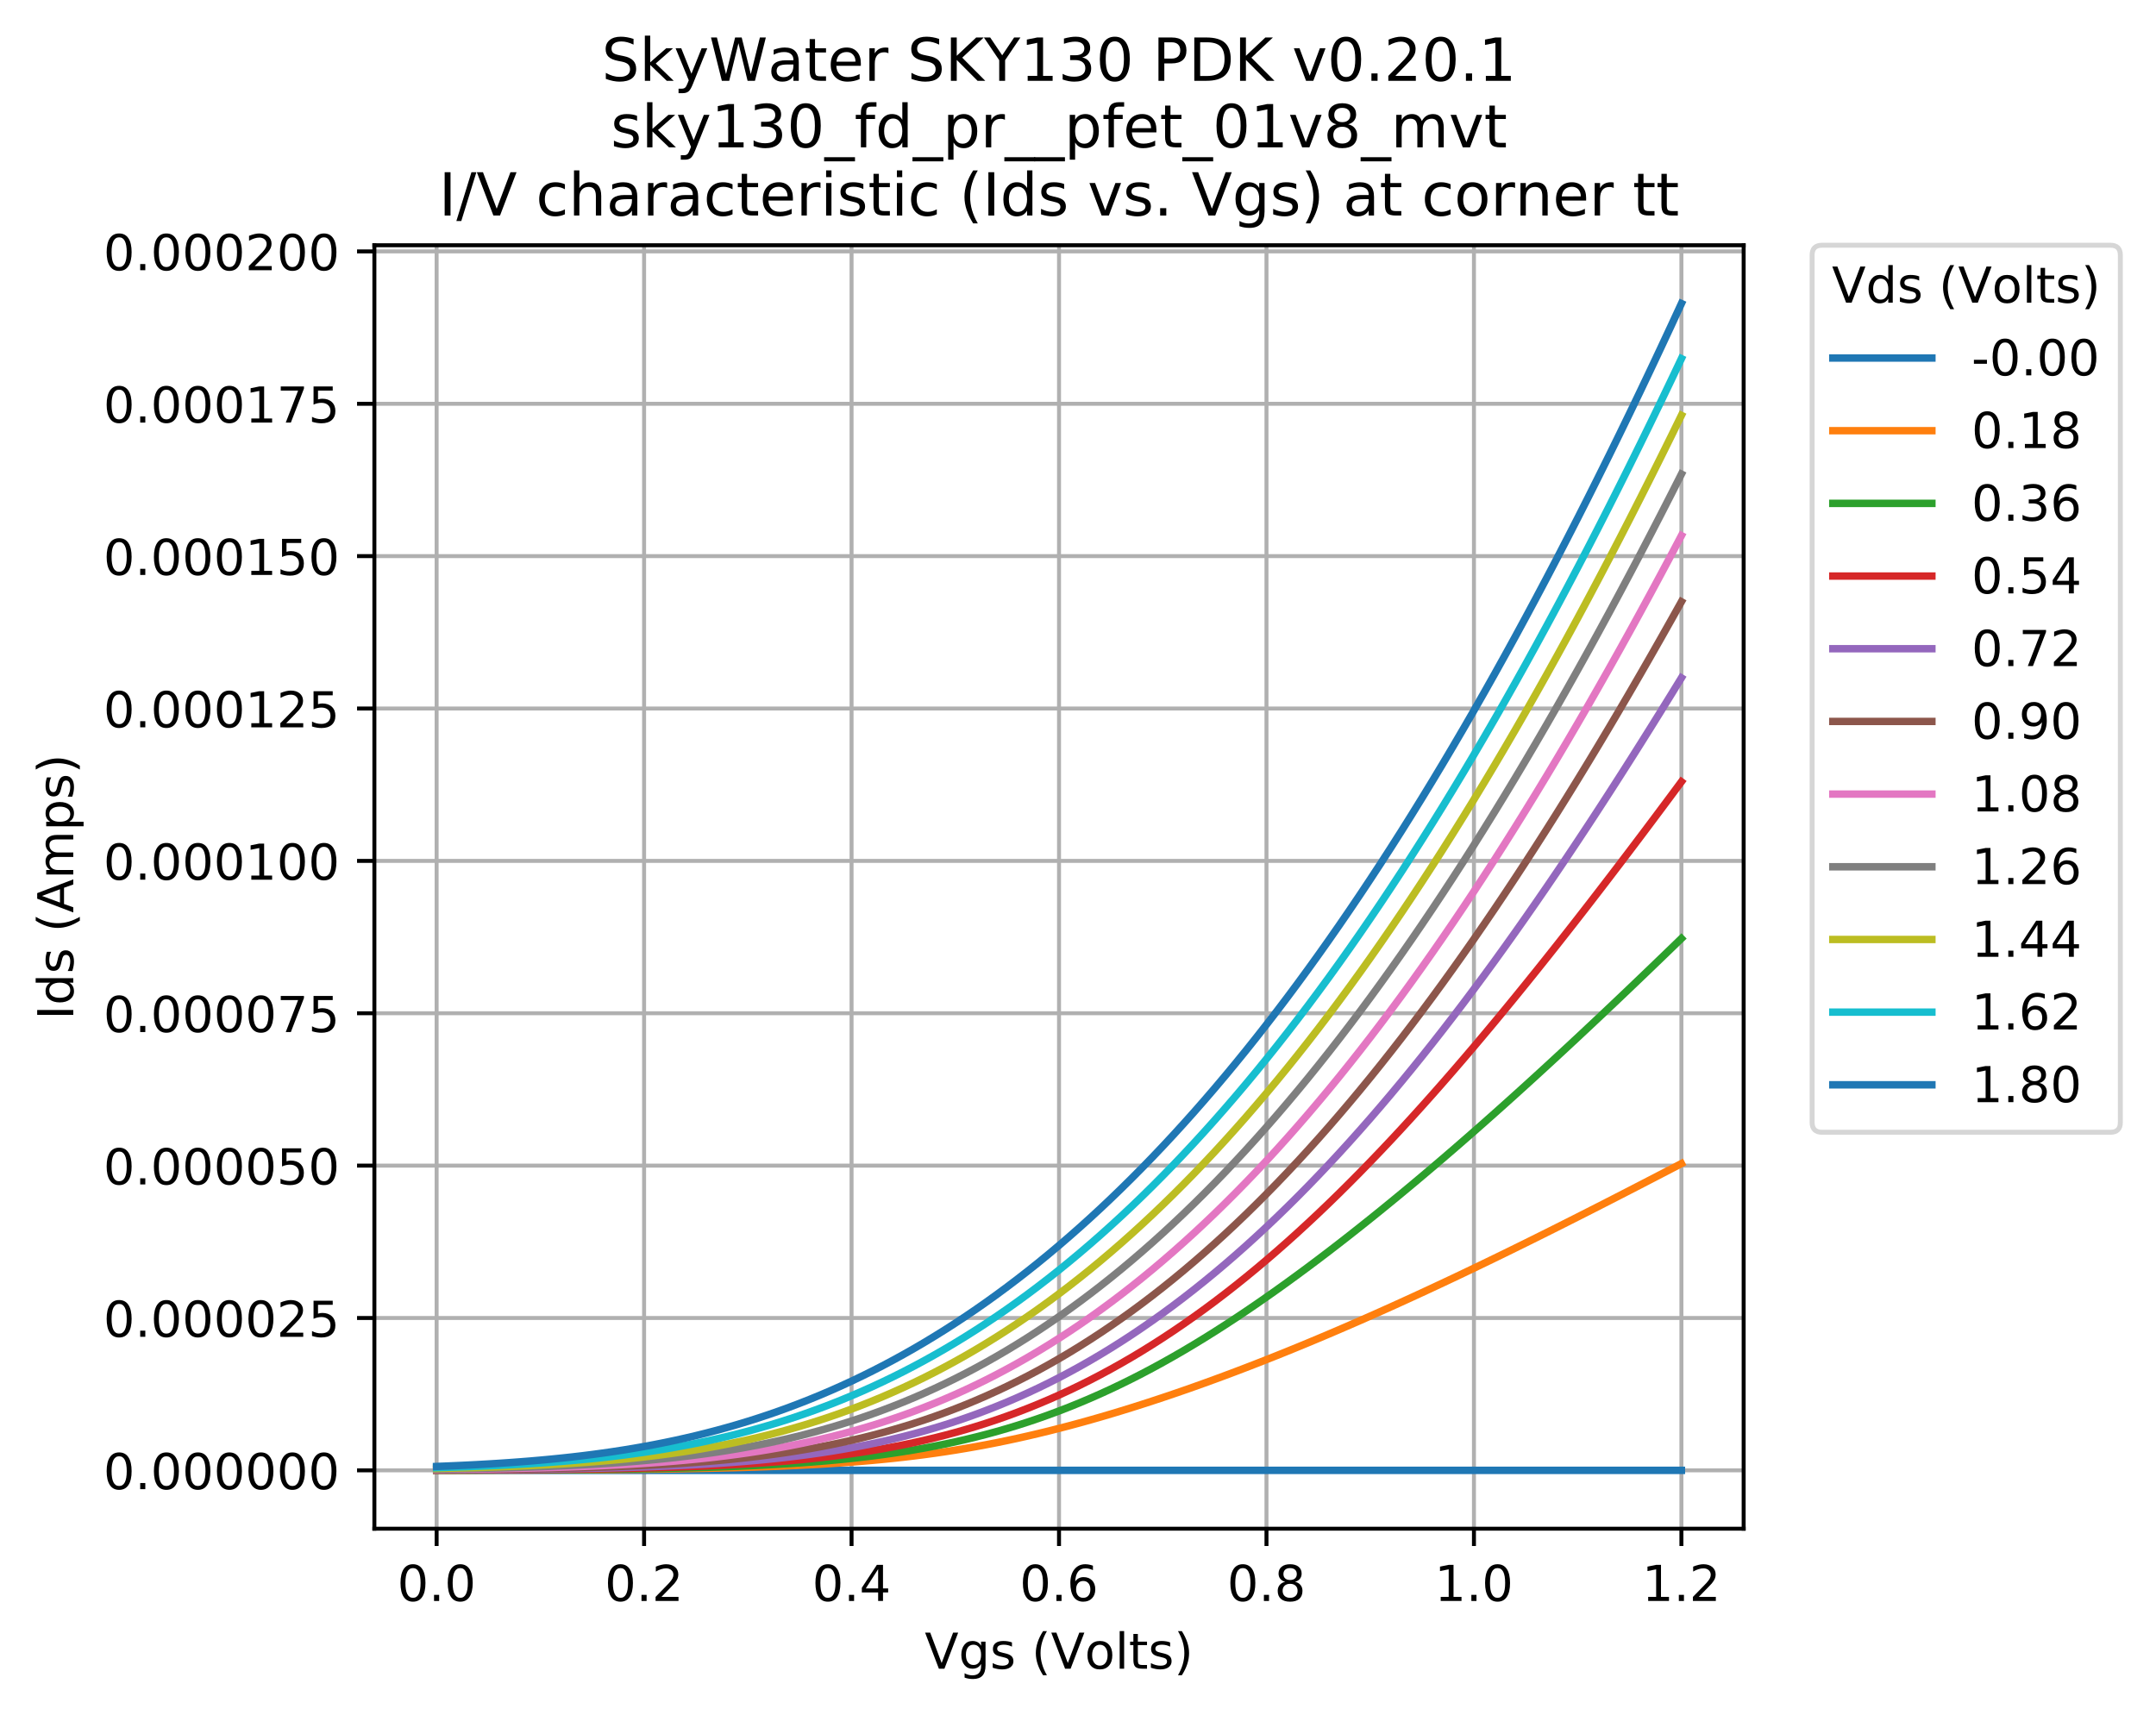 <?xml version="1.0" encoding="utf-8" standalone="no"?>
<!DOCTYPE svg PUBLIC "-//W3C//DTD SVG 1.1//EN"
  "http://www.w3.org/Graphics/SVG/1.1/DTD/svg11.dtd">
<!-- Created with matplotlib (https://matplotlib.org/) -->
<svg height="346.283pt" version="1.1" viewBox="0 0 435.334 346.283" width="435.334pt" xmlns="http://www.w3.org/2000/svg" xmlns:xlink="http://www.w3.org/1999/xlink">
 <defs>
  <style type="text/css">
*{stroke-linecap:butt;stroke-linejoin:round;}
  </style>
 </defs>
 <g id="figure_1">
  <g id="patch_1">
   <path d="M 0 346.283 
L 435.334 346.283 
L 435.334 0 
L 0 0 
z
" style="fill:#ffffff;"/>
  </g>
  <g id="axes_1">
   <g id="patch_2">
    <path d="M 75.594 308.727 
L 352.074 308.727 
L 352.074 49.527 
L 75.594 49.527 
z
" style="fill:#ffffff;"/>
   </g>
   <g id="matplotlib.axis_1">
    <g id="xtick_1">
     <g id="line2d_1">
      <path clip-path="url(#pe9252a06e9)" d="M 88.161 308.727 
L 88.161 49.527 
" style="fill:none;stroke:#b0b0b0;stroke-linecap:square;stroke-width:0.8;"/>
     </g>
     <g id="line2d_2">
      <defs>
       <path d="M 0 0 
L 0 3.5 
" id="m58644527d9" style="stroke:#000000;stroke-width:0.8;"/>
      </defs>
      <g>
       <use style="stroke:#000000;stroke-width:0.8;" x="88.161" xlink:href="#m58644527d9" y="308.727"/>
      </g>
     </g>
     <g id="text_1">
      <!-- 0.0 -->
      <defs>
       <path d="M 31.781 66.406 
Q 24.172 66.406 20.328 58.906 
Q 16.5 51.422 16.5 36.375 
Q 16.5 21.391 20.328 13.891 
Q 24.172 6.391 31.781 6.391 
Q 39.453 6.391 43.281 13.891 
Q 47.125 21.391 47.125 36.375 
Q 47.125 51.422 43.281 58.906 
Q 39.453 66.406 31.781 66.406 
z
M 31.781 74.219 
Q 44.047 74.219 50.516 64.516 
Q 56.984 54.828 56.984 36.375 
Q 56.984 17.969 50.516 8.266 
Q 44.047 -1.422 31.781 -1.422 
Q 19.531 -1.422 13.062 8.266 
Q 6.594 17.969 6.594 36.375 
Q 6.594 54.828 13.062 64.516 
Q 19.531 74.219 31.781 74.219 
z
" id="DejaVuSans-48"/>
       <path d="M 10.688 12.406 
L 21 12.406 
L 21 0 
L 10.688 0 
z
" id="DejaVuSans-46"/>
      </defs>
      <g transform="translate(80.209 323.325)scale(0.1 -0.1)">
       <use xlink:href="#DejaVuSans-48"/>
       <use x="63.623" xlink:href="#DejaVuSans-46"/>
       <use x="95.41" xlink:href="#DejaVuSans-48"/>
      </g>
     </g>
    </g>
    <g id="xtick_2">
     <g id="line2d_3">
      <path clip-path="url(#pe9252a06e9)" d="M 130.052 308.727 
L 130.052 49.527 
" style="fill:none;stroke:#b0b0b0;stroke-linecap:square;stroke-width:0.8;"/>
     </g>
     <g id="line2d_4">
      <g>
       <use style="stroke:#000000;stroke-width:0.8;" x="130.052" xlink:href="#m58644527d9" y="308.727"/>
      </g>
     </g>
     <g id="text_2">
      <!-- 0.2 -->
      <defs>
       <path d="M 19.188 8.297 
L 53.609 8.297 
L 53.609 0 
L 7.328 0 
L 7.328 8.297 
Q 12.938 14.109 22.625 23.891 
Q 32.328 33.688 34.812 36.531 
Q 39.547 41.844 41.422 45.531 
Q 43.312 49.219 43.312 52.781 
Q 43.312 58.594 39.234 62.25 
Q 35.156 65.922 28.609 65.922 
Q 23.969 65.922 18.812 64.312 
Q 13.672 62.703 7.812 59.422 
L 7.812 69.391 
Q 13.766 71.781 18.938 73 
Q 24.125 74.219 28.422 74.219 
Q 39.75 74.219 46.484 68.547 
Q 53.219 62.891 53.219 53.422 
Q 53.219 48.922 51.531 44.891 
Q 49.859 40.875 45.406 35.406 
Q 44.188 33.984 37.641 27.219 
Q 31.109 20.453 19.188 8.297 
z
" id="DejaVuSans-50"/>
      </defs>
      <g transform="translate(122.1 323.325)scale(0.1 -0.1)">
       <use xlink:href="#DejaVuSans-48"/>
       <use x="63.623" xlink:href="#DejaVuSans-46"/>
       <use x="95.41" xlink:href="#DejaVuSans-50"/>
      </g>
     </g>
    </g>
    <g id="xtick_3">
     <g id="line2d_5">
      <path clip-path="url(#pe9252a06e9)" d="M 171.943 308.727 
L 171.943 49.527 
" style="fill:none;stroke:#b0b0b0;stroke-linecap:square;stroke-width:0.8;"/>
     </g>
     <g id="line2d_6">
      <g>
       <use style="stroke:#000000;stroke-width:0.8;" x="171.943" xlink:href="#m58644527d9" y="308.727"/>
      </g>
     </g>
     <g id="text_3">
      <!-- 0.4 -->
      <defs>
       <path d="M 37.797 64.312 
L 12.891 25.391 
L 37.797 25.391 
z
M 35.203 72.906 
L 47.609 72.906 
L 47.609 25.391 
L 58.016 25.391 
L 58.016 17.188 
L 47.609 17.188 
L 47.609 0 
L 37.797 0 
L 37.797 17.188 
L 4.891 17.188 
L 4.891 26.703 
z
" id="DejaVuSans-52"/>
      </defs>
      <g transform="translate(163.991 323.325)scale(0.1 -0.1)">
       <use xlink:href="#DejaVuSans-48"/>
       <use x="63.623" xlink:href="#DejaVuSans-46"/>
       <use x="95.41" xlink:href="#DejaVuSans-52"/>
      </g>
     </g>
    </g>
    <g id="xtick_4">
     <g id="line2d_7">
      <path clip-path="url(#pe9252a06e9)" d="M 213.834 308.727 
L 213.834 49.527 
" style="fill:none;stroke:#b0b0b0;stroke-linecap:square;stroke-width:0.8;"/>
     </g>
     <g id="line2d_8">
      <g>
       <use style="stroke:#000000;stroke-width:0.8;" x="213.834" xlink:href="#m58644527d9" y="308.727"/>
      </g>
     </g>
     <g id="text_4">
      <!-- 0.6 -->
      <defs>
       <path d="M 33.016 40.375 
Q 26.375 40.375 22.484 35.828 
Q 18.609 31.297 18.609 23.391 
Q 18.609 15.531 22.484 10.953 
Q 26.375 6.391 33.016 6.391 
Q 39.656 6.391 43.531 10.953 
Q 47.406 15.531 47.406 23.391 
Q 47.406 31.297 43.531 35.828 
Q 39.656 40.375 33.016 40.375 
z
M 52.594 71.297 
L 52.594 62.312 
Q 48.875 64.062 45.094 64.984 
Q 41.312 65.922 37.594 65.922 
Q 27.828 65.922 22.672 59.328 
Q 17.531 52.734 16.797 39.406 
Q 19.672 43.656 24.016 45.922 
Q 28.375 48.188 33.594 48.188 
Q 44.578 48.188 50.953 41.516 
Q 57.328 34.859 57.328 23.391 
Q 57.328 12.156 50.688 5.359 
Q 44.047 -1.422 33.016 -1.422 
Q 20.359 -1.422 13.672 8.266 
Q 6.984 17.969 6.984 36.375 
Q 6.984 53.656 15.188 63.938 
Q 23.391 74.219 37.203 74.219 
Q 40.922 74.219 44.703 73.484 
Q 48.484 72.75 52.594 71.297 
z
" id="DejaVuSans-54"/>
      </defs>
      <g transform="translate(205.882 323.325)scale(0.1 -0.1)">
       <use xlink:href="#DejaVuSans-48"/>
       <use x="63.623" xlink:href="#DejaVuSans-46"/>
       <use x="95.41" xlink:href="#DejaVuSans-54"/>
      </g>
     </g>
    </g>
    <g id="xtick_5">
     <g id="line2d_9">
      <path clip-path="url(#pe9252a06e9)" d="M 255.725 308.727 
L 255.725 49.527 
" style="fill:none;stroke:#b0b0b0;stroke-linecap:square;stroke-width:0.8;"/>
     </g>
     <g id="line2d_10">
      <g>
       <use style="stroke:#000000;stroke-width:0.8;" x="255.725" xlink:href="#m58644527d9" y="308.727"/>
      </g>
     </g>
     <g id="text_5">
      <!-- 0.8 -->
      <defs>
       <path d="M 31.781 34.625 
Q 24.75 34.625 20.719 30.859 
Q 16.703 27.094 16.703 20.516 
Q 16.703 13.922 20.719 10.156 
Q 24.75 6.391 31.781 6.391 
Q 38.812 6.391 42.859 10.172 
Q 46.922 13.969 46.922 20.516 
Q 46.922 27.094 42.891 30.859 
Q 38.875 34.625 31.781 34.625 
z
M 21.922 38.812 
Q 15.578 40.375 12.031 44.719 
Q 8.5 49.078 8.5 55.328 
Q 8.5 64.062 14.719 69.141 
Q 20.953 74.219 31.781 74.219 
Q 42.672 74.219 48.875 69.141 
Q 55.078 64.062 55.078 55.328 
Q 55.078 49.078 51.531 44.719 
Q 48 40.375 41.703 38.812 
Q 48.828 37.156 52.797 32.312 
Q 56.781 27.484 56.781 20.516 
Q 56.781 9.906 50.312 4.234 
Q 43.844 -1.422 31.781 -1.422 
Q 19.734 -1.422 13.25 4.234 
Q 6.781 9.906 6.781 20.516 
Q 6.781 27.484 10.781 32.312 
Q 14.797 37.156 21.922 38.812 
z
M 18.312 54.391 
Q 18.312 48.734 21.844 45.562 
Q 25.391 42.391 31.781 42.391 
Q 38.141 42.391 41.719 45.562 
Q 45.312 48.734 45.312 54.391 
Q 45.312 60.062 41.719 63.234 
Q 38.141 66.406 31.781 66.406 
Q 25.391 66.406 21.844 63.234 
Q 18.312 60.062 18.312 54.391 
z
" id="DejaVuSans-56"/>
      </defs>
      <g transform="translate(247.773 323.325)scale(0.1 -0.1)">
       <use xlink:href="#DejaVuSans-48"/>
       <use x="63.623" xlink:href="#DejaVuSans-46"/>
       <use x="95.41" xlink:href="#DejaVuSans-56"/>
      </g>
     </g>
    </g>
    <g id="xtick_6">
     <g id="line2d_11">
      <path clip-path="url(#pe9252a06e9)" d="M 297.616 308.727 
L 297.616 49.527 
" style="fill:none;stroke:#b0b0b0;stroke-linecap:square;stroke-width:0.8;"/>
     </g>
     <g id="line2d_12">
      <g>
       <use style="stroke:#000000;stroke-width:0.8;" x="297.616" xlink:href="#m58644527d9" y="308.727"/>
      </g>
     </g>
     <g id="text_6">
      <!-- 1.0 -->
      <defs>
       <path d="M 12.406 8.297 
L 28.516 8.297 
L 28.516 63.922 
L 10.984 60.406 
L 10.984 69.391 
L 28.422 72.906 
L 38.281 72.906 
L 38.281 8.297 
L 54.391 8.297 
L 54.391 0 
L 12.406 0 
z
" id="DejaVuSans-49"/>
      </defs>
      <g transform="translate(289.664 323.325)scale(0.1 -0.1)">
       <use xlink:href="#DejaVuSans-49"/>
       <use x="63.623" xlink:href="#DejaVuSans-46"/>
       <use x="95.41" xlink:href="#DejaVuSans-48"/>
      </g>
     </g>
    </g>
    <g id="xtick_7">
     <g id="line2d_13">
      <path clip-path="url(#pe9252a06e9)" d="M 339.506 308.727 
L 339.506 49.527 
" style="fill:none;stroke:#b0b0b0;stroke-linecap:square;stroke-width:0.8;"/>
     </g>
     <g id="line2d_14">
      <g>
       <use style="stroke:#000000;stroke-width:0.8;" x="339.506" xlink:href="#m58644527d9" y="308.727"/>
      </g>
     </g>
     <g id="text_7">
      <!-- 1.2 -->
      <g transform="translate(331.555 323.325)scale(0.1 -0.1)">
       <use xlink:href="#DejaVuSans-49"/>
       <use x="63.623" xlink:href="#DejaVuSans-46"/>
       <use x="95.41" xlink:href="#DejaVuSans-50"/>
      </g>
     </g>
    </g>
    <g id="text_8">
     <!-- Vgs (Volts) -->
     <defs>
      <path d="M 28.609 0 
L 0.781 72.906 
L 11.078 72.906 
L 34.188 11.531 
L 57.328 72.906 
L 67.578 72.906 
L 39.797 0 
z
" id="DejaVuSans-86"/>
      <path d="M 45.406 27.984 
Q 45.406 37.75 41.375 43.109 
Q 37.359 48.484 30.078 48.484 
Q 22.859 48.484 18.828 43.109 
Q 14.797 37.75 14.797 27.984 
Q 14.797 18.266 18.828 12.891 
Q 22.859 7.516 30.078 7.516 
Q 37.359 7.516 41.375 12.891 
Q 45.406 18.266 45.406 27.984 
z
M 54.391 6.781 
Q 54.391 -7.172 48.188 -13.984 
Q 42 -20.797 29.203 -20.797 
Q 24.469 -20.797 20.266 -20.094 
Q 16.062 -19.391 12.109 -17.922 
L 12.109 -9.188 
Q 16.062 -11.328 19.922 -12.344 
Q 23.781 -13.375 27.781 -13.375 
Q 36.625 -13.375 41.016 -8.766 
Q 45.406 -4.156 45.406 5.172 
L 45.406 9.625 
Q 42.625 4.781 38.281 2.391 
Q 33.938 0 27.875 0 
Q 17.828 0 11.672 7.656 
Q 5.516 15.328 5.516 27.984 
Q 5.516 40.672 11.672 48.328 
Q 17.828 56 27.875 56 
Q 33.938 56 38.281 53.609 
Q 42.625 51.219 45.406 46.391 
L 45.406 54.688 
L 54.391 54.688 
z
" id="DejaVuSans-103"/>
      <path d="M 44.281 53.078 
L 44.281 44.578 
Q 40.484 46.531 36.375 47.5 
Q 32.281 48.484 27.875 48.484 
Q 21.188 48.484 17.844 46.438 
Q 14.5 44.391 14.5 40.281 
Q 14.5 37.156 16.891 35.375 
Q 19.281 33.594 26.516 31.984 
L 29.594 31.297 
Q 39.156 29.25 43.188 25.516 
Q 47.219 21.781 47.219 15.094 
Q 47.219 7.469 41.188 3.016 
Q 35.156 -1.422 24.609 -1.422 
Q 20.219 -1.422 15.453 -0.562 
Q 10.688 0.297 5.422 2 
L 5.422 11.281 
Q 10.406 8.688 15.234 7.391 
Q 20.062 6.109 24.812 6.109 
Q 31.156 6.109 34.562 8.281 
Q 37.984 10.453 37.984 14.406 
Q 37.984 18.062 35.516 20.016 
Q 33.062 21.969 24.703 23.781 
L 21.578 24.516 
Q 13.234 26.266 9.516 29.906 
Q 5.812 33.547 5.812 39.891 
Q 5.812 47.609 11.281 51.797 
Q 16.75 56 26.812 56 
Q 31.781 56 36.172 55.266 
Q 40.578 54.547 44.281 53.078 
z
" id="DejaVuSans-115"/>
      <path id="DejaVuSans-32"/>
      <path d="M 31 75.875 
Q 24.469 64.656 21.281 53.656 
Q 18.109 42.672 18.109 31.391 
Q 18.109 20.125 21.312 9.062 
Q 24.516 -2 31 -13.188 
L 23.188 -13.188 
Q 15.875 -1.703 12.234 9.375 
Q 8.594 20.453 8.594 31.391 
Q 8.594 42.281 12.203 53.312 
Q 15.828 64.359 23.188 75.875 
z
" id="DejaVuSans-40"/>
      <path d="M 30.609 48.391 
Q 23.391 48.391 19.188 42.75 
Q 14.984 37.109 14.984 27.297 
Q 14.984 17.484 19.156 11.844 
Q 23.344 6.203 30.609 6.203 
Q 37.797 6.203 41.984 11.859 
Q 46.188 17.531 46.188 27.297 
Q 46.188 37.016 41.984 42.703 
Q 37.797 48.391 30.609 48.391 
z
M 30.609 56 
Q 42.328 56 49.016 48.375 
Q 55.719 40.766 55.719 27.297 
Q 55.719 13.875 49.016 6.219 
Q 42.328 -1.422 30.609 -1.422 
Q 18.844 -1.422 12.172 6.219 
Q 5.516 13.875 5.516 27.297 
Q 5.516 40.766 12.172 48.375 
Q 18.844 56 30.609 56 
z
" id="DejaVuSans-111"/>
      <path d="M 9.422 75.984 
L 18.406 75.984 
L 18.406 0 
L 9.422 0 
z
" id="DejaVuSans-108"/>
      <path d="M 18.312 70.219 
L 18.312 54.688 
L 36.812 54.688 
L 36.812 47.703 
L 18.312 47.703 
L 18.312 18.016 
Q 18.312 11.328 20.141 9.422 
Q 21.969 7.516 27.594 7.516 
L 36.812 7.516 
L 36.812 0 
L 27.594 0 
Q 17.188 0 13.234 3.875 
Q 9.281 7.766 9.281 18.016 
L 9.281 47.703 
L 2.688 47.703 
L 2.688 54.688 
L 9.281 54.688 
L 9.281 70.219 
z
" id="DejaVuSans-116"/>
      <path d="M 8.016 75.875 
L 15.828 75.875 
Q 23.141 64.359 26.781 53.312 
Q 30.422 42.281 30.422 31.391 
Q 30.422 20.453 26.781 9.375 
Q 23.141 -1.703 15.828 -13.188 
L 8.016 -13.188 
Q 14.5 -2 17.703 9.062 
Q 20.906 20.125 20.906 31.391 
Q 20.906 42.672 17.703 53.656 
Q 14.5 64.656 8.016 75.875 
z
" id="DejaVuSans-41"/>
     </defs>
     <g transform="translate(186.716 337.003)scale(0.1 -0.1)">
      <use xlink:href="#DejaVuSans-86"/>
      <use x="68.408" xlink:href="#DejaVuSans-103"/>
      <use x="131.885" xlink:href="#DejaVuSans-115"/>
      <use x="183.984" xlink:href="#DejaVuSans-32"/>
      <use x="215.771" xlink:href="#DejaVuSans-40"/>
      <use x="254.785" xlink:href="#DejaVuSans-86"/>
      <use x="323.084" xlink:href="#DejaVuSans-111"/>
      <use x="384.266" xlink:href="#DejaVuSans-108"/>
      <use x="412.049" xlink:href="#DejaVuSans-116"/>
      <use x="451.258" xlink:href="#DejaVuSans-115"/>
      <use x="503.357" xlink:href="#DejaVuSans-41"/>
     </g>
    </g>
   </g>
   <g id="matplotlib.axis_2">
    <g id="ytick_1">
     <g id="line2d_15">
      <path clip-path="url(#pe9252a06e9)" d="M 75.594 296.945 
L 352.074 296.945 
" style="fill:none;stroke:#b0b0b0;stroke-linecap:square;stroke-width:0.8;"/>
     </g>
     <g id="line2d_16">
      <defs>
       <path d="M 0 0 
L -3.5 0 
" id="m3a391bfd94" style="stroke:#000000;stroke-width:0.8;"/>
      </defs>
      <g>
       <use style="stroke:#000000;stroke-width:0.8;" x="75.594" xlink:href="#m3a391bfd94" y="296.945"/>
      </g>
     </g>
     <g id="text_9">
      <!-- 0.000000 -->
      <g transform="translate(20.878 300.744)scale(0.1 -0.1)">
       <use xlink:href="#DejaVuSans-48"/>
       <use x="63.623" xlink:href="#DejaVuSans-46"/>
       <use x="95.41" xlink:href="#DejaVuSans-48"/>
       <use x="159.033" xlink:href="#DejaVuSans-48"/>
       <use x="222.656" xlink:href="#DejaVuSans-48"/>
       <use x="286.279" xlink:href="#DejaVuSans-48"/>
       <use x="349.902" xlink:href="#DejaVuSans-48"/>
       <use x="413.525" xlink:href="#DejaVuSans-48"/>
      </g>
     </g>
    </g>
    <g id="ytick_2">
     <g id="line2d_17">
      <path clip-path="url(#pe9252a06e9)" d="M 75.594 266.173 
L 352.074 266.173 
" style="fill:none;stroke:#b0b0b0;stroke-linecap:square;stroke-width:0.8;"/>
     </g>
     <g id="line2d_18">
      <g>
       <use style="stroke:#000000;stroke-width:0.8;" x="75.594" xlink:href="#m3a391bfd94" y="266.173"/>
      </g>
     </g>
     <g id="text_10">
      <!-- 0.000025 -->
      <defs>
       <path d="M 10.797 72.906 
L 49.516 72.906 
L 49.516 64.594 
L 19.828 64.594 
L 19.828 46.734 
Q 21.969 47.469 24.109 47.828 
Q 26.266 48.188 28.422 48.188 
Q 40.625 48.188 47.75 41.5 
Q 54.891 34.812 54.891 23.391 
Q 54.891 11.625 47.562 5.094 
Q 40.234 -1.422 26.906 -1.422 
Q 22.312 -1.422 17.547 -0.641 
Q 12.797 0.141 7.719 1.703 
L 7.719 11.625 
Q 12.109 9.234 16.797 8.062 
Q 21.484 6.891 26.703 6.891 
Q 35.156 6.891 40.078 11.328 
Q 45.016 15.766 45.016 23.391 
Q 45.016 31 40.078 35.438 
Q 35.156 39.891 26.703 39.891 
Q 22.75 39.891 18.812 39.016 
Q 14.891 38.141 10.797 36.281 
z
" id="DejaVuSans-53"/>
      </defs>
      <g transform="translate(20.878 269.972)scale(0.1 -0.1)">
       <use xlink:href="#DejaVuSans-48"/>
       <use x="63.623" xlink:href="#DejaVuSans-46"/>
       <use x="95.41" xlink:href="#DejaVuSans-48"/>
       <use x="159.033" xlink:href="#DejaVuSans-48"/>
       <use x="222.656" xlink:href="#DejaVuSans-48"/>
       <use x="286.279" xlink:href="#DejaVuSans-48"/>
       <use x="349.902" xlink:href="#DejaVuSans-50"/>
       <use x="413.525" xlink:href="#DejaVuSans-53"/>
      </g>
     </g>
    </g>
    <g id="ytick_3">
     <g id="line2d_19">
      <path clip-path="url(#pe9252a06e9)" d="M 75.594 235.401 
L 352.074 235.401 
" style="fill:none;stroke:#b0b0b0;stroke-linecap:square;stroke-width:0.8;"/>
     </g>
     <g id="line2d_20">
      <g>
       <use style="stroke:#000000;stroke-width:0.8;" x="75.594" xlink:href="#m3a391bfd94" y="235.401"/>
      </g>
     </g>
     <g id="text_11">
      <!-- 0.000050 -->
      <g transform="translate(20.878 239.2)scale(0.1 -0.1)">
       <use xlink:href="#DejaVuSans-48"/>
       <use x="63.623" xlink:href="#DejaVuSans-46"/>
       <use x="95.41" xlink:href="#DejaVuSans-48"/>
       <use x="159.033" xlink:href="#DejaVuSans-48"/>
       <use x="222.656" xlink:href="#DejaVuSans-48"/>
       <use x="286.279" xlink:href="#DejaVuSans-48"/>
       <use x="349.902" xlink:href="#DejaVuSans-53"/>
       <use x="413.525" xlink:href="#DejaVuSans-48"/>
      </g>
     </g>
    </g>
    <g id="ytick_4">
     <g id="line2d_21">
      <path clip-path="url(#pe9252a06e9)" d="M 75.594 204.63 
L 352.074 204.63 
" style="fill:none;stroke:#b0b0b0;stroke-linecap:square;stroke-width:0.8;"/>
     </g>
     <g id="line2d_22">
      <g>
       <use style="stroke:#000000;stroke-width:0.8;" x="75.594" xlink:href="#m3a391bfd94" y="204.63"/>
      </g>
     </g>
     <g id="text_12">
      <!-- 0.000075 -->
      <defs>
       <path d="M 8.203 72.906 
L 55.078 72.906 
L 55.078 68.703 
L 28.609 0 
L 18.312 0 
L 43.219 64.594 
L 8.203 64.594 
z
" id="DejaVuSans-55"/>
      </defs>
      <g transform="translate(20.878 208.429)scale(0.1 -0.1)">
       <use xlink:href="#DejaVuSans-48"/>
       <use x="63.623" xlink:href="#DejaVuSans-46"/>
       <use x="95.41" xlink:href="#DejaVuSans-48"/>
       <use x="159.033" xlink:href="#DejaVuSans-48"/>
       <use x="222.656" xlink:href="#DejaVuSans-48"/>
       <use x="286.279" xlink:href="#DejaVuSans-48"/>
       <use x="349.902" xlink:href="#DejaVuSans-55"/>
       <use x="413.525" xlink:href="#DejaVuSans-53"/>
      </g>
     </g>
    </g>
    <g id="ytick_5">
     <g id="line2d_23">
      <path clip-path="url(#pe9252a06e9)" d="M 75.594 173.858 
L 352.074 173.858 
" style="fill:none;stroke:#b0b0b0;stroke-linecap:square;stroke-width:0.8;"/>
     </g>
     <g id="line2d_24">
      <g>
       <use style="stroke:#000000;stroke-width:0.8;" x="75.594" xlink:href="#m3a391bfd94" y="173.858"/>
      </g>
     </g>
     <g id="text_13">
      <!-- 0.000100 -->
      <g transform="translate(20.878 177.657)scale(0.1 -0.1)">
       <use xlink:href="#DejaVuSans-48"/>
       <use x="63.623" xlink:href="#DejaVuSans-46"/>
       <use x="95.41" xlink:href="#DejaVuSans-48"/>
       <use x="159.033" xlink:href="#DejaVuSans-48"/>
       <use x="222.656" xlink:href="#DejaVuSans-48"/>
       <use x="286.279" xlink:href="#DejaVuSans-49"/>
       <use x="349.902" xlink:href="#DejaVuSans-48"/>
       <use x="413.525" xlink:href="#DejaVuSans-48"/>
      </g>
     </g>
    </g>
    <g id="ytick_6">
     <g id="line2d_25">
      <path clip-path="url(#pe9252a06e9)" d="M 75.594 143.086 
L 352.074 143.086 
" style="fill:none;stroke:#b0b0b0;stroke-linecap:square;stroke-width:0.8;"/>
     </g>
     <g id="line2d_26">
      <g>
       <use style="stroke:#000000;stroke-width:0.8;" x="75.594" xlink:href="#m3a391bfd94" y="143.086"/>
      </g>
     </g>
     <g id="text_14">
      <!-- 0.000125 -->
      <g transform="translate(20.878 146.885)scale(0.1 -0.1)">
       <use xlink:href="#DejaVuSans-48"/>
       <use x="63.623" xlink:href="#DejaVuSans-46"/>
       <use x="95.41" xlink:href="#DejaVuSans-48"/>
       <use x="159.033" xlink:href="#DejaVuSans-48"/>
       <use x="222.656" xlink:href="#DejaVuSans-48"/>
       <use x="286.279" xlink:href="#DejaVuSans-49"/>
       <use x="349.902" xlink:href="#DejaVuSans-50"/>
       <use x="413.525" xlink:href="#DejaVuSans-53"/>
      </g>
     </g>
    </g>
    <g id="ytick_7">
     <g id="line2d_27">
      <path clip-path="url(#pe9252a06e9)" d="M 75.594 112.314 
L 352.074 112.314 
" style="fill:none;stroke:#b0b0b0;stroke-linecap:square;stroke-width:0.8;"/>
     </g>
     <g id="line2d_28">
      <g>
       <use style="stroke:#000000;stroke-width:0.8;" x="75.594" xlink:href="#m3a391bfd94" y="112.314"/>
      </g>
     </g>
     <g id="text_15">
      <!-- 0.000150 -->
      <g transform="translate(20.878 116.113)scale(0.1 -0.1)">
       <use xlink:href="#DejaVuSans-48"/>
       <use x="63.623" xlink:href="#DejaVuSans-46"/>
       <use x="95.41" xlink:href="#DejaVuSans-48"/>
       <use x="159.033" xlink:href="#DejaVuSans-48"/>
       <use x="222.656" xlink:href="#DejaVuSans-48"/>
       <use x="286.279" xlink:href="#DejaVuSans-49"/>
       <use x="349.902" xlink:href="#DejaVuSans-53"/>
       <use x="413.525" xlink:href="#DejaVuSans-48"/>
      </g>
     </g>
    </g>
    <g id="ytick_8">
     <g id="line2d_29">
      <path clip-path="url(#pe9252a06e9)" d="M 75.594 81.542 
L 352.074 81.542 
" style="fill:none;stroke:#b0b0b0;stroke-linecap:square;stroke-width:0.8;"/>
     </g>
     <g id="line2d_30">
      <g>
       <use style="stroke:#000000;stroke-width:0.8;" x="75.594" xlink:href="#m3a391bfd94" y="81.542"/>
      </g>
     </g>
     <g id="text_16">
      <!-- 0.000175 -->
      <g transform="translate(20.878 85.342)scale(0.1 -0.1)">
       <use xlink:href="#DejaVuSans-48"/>
       <use x="63.623" xlink:href="#DejaVuSans-46"/>
       <use x="95.41" xlink:href="#DejaVuSans-48"/>
       <use x="159.033" xlink:href="#DejaVuSans-48"/>
       <use x="222.656" xlink:href="#DejaVuSans-48"/>
       <use x="286.279" xlink:href="#DejaVuSans-49"/>
       <use x="349.902" xlink:href="#DejaVuSans-55"/>
       <use x="413.525" xlink:href="#DejaVuSans-53"/>
      </g>
     </g>
    </g>
    <g id="ytick_9">
     <g id="line2d_31">
      <path clip-path="url(#pe9252a06e9)" d="M 75.594 50.771 
L 352.074 50.771 
" style="fill:none;stroke:#b0b0b0;stroke-linecap:square;stroke-width:0.8;"/>
     </g>
     <g id="line2d_32">
      <g>
       <use style="stroke:#000000;stroke-width:0.8;" x="75.594" xlink:href="#m3a391bfd94" y="50.771"/>
      </g>
     </g>
     <g id="text_17">
      <!-- 0.000200 -->
      <g transform="translate(20.878 54.57)scale(0.1 -0.1)">
       <use xlink:href="#DejaVuSans-48"/>
       <use x="63.623" xlink:href="#DejaVuSans-46"/>
       <use x="95.41" xlink:href="#DejaVuSans-48"/>
       <use x="159.033" xlink:href="#DejaVuSans-48"/>
       <use x="222.656" xlink:href="#DejaVuSans-48"/>
       <use x="286.279" xlink:href="#DejaVuSans-50"/>
       <use x="349.902" xlink:href="#DejaVuSans-48"/>
       <use x="413.525" xlink:href="#DejaVuSans-48"/>
      </g>
     </g>
    </g>
    <g id="text_18">
     <!-- Ids (Amps) -->
     <defs>
      <path d="M 9.812 72.906 
L 19.672 72.906 
L 19.672 0 
L 9.812 0 
z
" id="DejaVuSans-73"/>
      <path d="M 45.406 46.391 
L 45.406 75.984 
L 54.391 75.984 
L 54.391 0 
L 45.406 0 
L 45.406 8.203 
Q 42.578 3.328 38.25 0.953 
Q 33.938 -1.422 27.875 -1.422 
Q 17.969 -1.422 11.734 6.484 
Q 5.516 14.406 5.516 27.297 
Q 5.516 40.188 11.734 48.094 
Q 17.969 56 27.875 56 
Q 33.938 56 38.25 53.625 
Q 42.578 51.266 45.406 46.391 
z
M 14.797 27.297 
Q 14.797 17.391 18.875 11.75 
Q 22.953 6.109 30.078 6.109 
Q 37.203 6.109 41.297 11.75 
Q 45.406 17.391 45.406 27.297 
Q 45.406 37.203 41.297 42.844 
Q 37.203 48.484 30.078 48.484 
Q 22.953 48.484 18.875 42.844 
Q 14.797 37.203 14.797 27.297 
z
" id="DejaVuSans-100"/>
      <path d="M 34.188 63.188 
L 20.797 26.906 
L 47.609 26.906 
z
M 28.609 72.906 
L 39.797 72.906 
L 67.578 0 
L 57.328 0 
L 50.688 18.703 
L 17.828 18.703 
L 11.188 0 
L 0.781 0 
z
" id="DejaVuSans-65"/>
      <path d="M 52 44.188 
Q 55.375 50.25 60.062 53.125 
Q 64.75 56 71.094 56 
Q 79.641 56 84.281 50.016 
Q 88.922 44.047 88.922 33.016 
L 88.922 0 
L 79.891 0 
L 79.891 32.719 
Q 79.891 40.578 77.094 44.375 
Q 74.312 48.188 68.609 48.188 
Q 61.625 48.188 57.562 43.547 
Q 53.516 38.922 53.516 30.906 
L 53.516 0 
L 44.484 0 
L 44.484 32.719 
Q 44.484 40.625 41.703 44.406 
Q 38.922 48.188 33.109 48.188 
Q 26.219 48.188 22.156 43.531 
Q 18.109 38.875 18.109 30.906 
L 18.109 0 
L 9.078 0 
L 9.078 54.688 
L 18.109 54.688 
L 18.109 46.188 
Q 21.188 51.219 25.484 53.609 
Q 29.781 56 35.688 56 
Q 41.656 56 45.828 52.969 
Q 50 49.953 52 44.188 
z
" id="DejaVuSans-109"/>
      <path d="M 18.109 8.203 
L 18.109 -20.797 
L 9.078 -20.797 
L 9.078 54.688 
L 18.109 54.688 
L 18.109 46.391 
Q 20.953 51.266 25.266 53.625 
Q 29.594 56 35.594 56 
Q 45.562 56 51.781 48.094 
Q 58.016 40.188 58.016 27.297 
Q 58.016 14.406 51.781 6.484 
Q 45.562 -1.422 35.594 -1.422 
Q 29.594 -1.422 25.266 0.953 
Q 20.953 3.328 18.109 8.203 
z
M 48.688 27.297 
Q 48.688 37.203 44.609 42.844 
Q 40.531 48.484 33.406 48.484 
Q 26.266 48.484 22.188 42.844 
Q 18.109 37.203 18.109 27.297 
Q 18.109 17.391 22.188 11.75 
Q 26.266 6.109 33.406 6.109 
Q 40.531 6.109 44.609 11.75 
Q 48.688 17.391 48.688 27.297 
z
" id="DejaVuSans-112"/>
     </defs>
     <g transform="translate(14.798 205.941)rotate(-90)scale(0.1 -0.1)">
      <use xlink:href="#DejaVuSans-73"/>
      <use x="29.492" xlink:href="#DejaVuSans-100"/>
      <use x="92.969" xlink:href="#DejaVuSans-115"/>
      <use x="145.068" xlink:href="#DejaVuSans-32"/>
      <use x="176.855" xlink:href="#DejaVuSans-40"/>
      <use x="215.869" xlink:href="#DejaVuSans-65"/>
      <use x="284.277" xlink:href="#DejaVuSans-109"/>
      <use x="381.689" xlink:href="#DejaVuSans-112"/>
      <use x="445.166" xlink:href="#DejaVuSans-115"/>
      <use x="497.266" xlink:href="#DejaVuSans-41"/>
     </g>
    </g>
   </g>
   <g id="line2d_33">
    <path clip-path="url(#pe9252a06e9)" d="M 88.161 296.945 
L 90.256 296.945 
L 92.35 296.945 
L 94.445 296.945 
L 96.539 296.945 
L 98.634 296.945 
L 100.728 296.945 
L 102.823 296.945 
L 104.917 296.945 
L 107.012 296.945 
L 109.106 296.945 
L 111.201 296.945 
L 113.296 296.945 
L 115.39 296.945 
L 117.485 296.945 
L 119.579 296.945 
L 121.674 296.945 
L 123.768 296.945 
L 125.863 296.945 
L 127.957 296.945 
L 130.052 296.945 
L 132.146 296.945 
L 134.241 296.945 
L 136.336 296.945 
L 138.43 296.945 
L 140.525 296.945 
L 142.619 296.945 
L 144.714 296.945 
L 146.808 296.945 
L 148.903 296.945 
L 150.997 296.945 
L 153.092 296.945 
L 155.186 296.945 
L 157.281 296.945 
L 159.376 296.945 
L 161.47 296.945 
L 163.565 296.945 
L 165.659 296.945 
L 167.754 296.945 
L 169.848 296.945 
L 171.943 296.945 
L 174.037 296.945 
L 176.132 296.945 
L 178.226 296.945 
L 180.321 296.945 
L 182.416 296.945 
L 184.51 296.945 
L 186.605 296.945 
L 188.699 296.945 
L 190.794 296.945 
L 192.888 296.945 
L 194.983 296.945 
L 197.077 296.945 
L 199.172 296.945 
L 201.266 296.945 
L 203.361 296.945 
L 205.456 296.945 
L 207.55 296.945 
L 209.645 296.945 
L 211.739 296.945 
L 213.834 296.945 
L 215.928 296.945 
L 218.023 296.945 
L 220.117 296.945 
L 222.212 296.945 
L 224.306 296.945 
L 226.401 296.945 
L 228.496 296.945 
L 230.59 296.945 
L 232.685 296.945 
L 234.779 296.945 
L 236.874 296.945 
L 238.968 296.945 
L 241.063 296.945 
L 243.157 296.945 
L 245.252 296.945 
L 247.346 296.945 
L 249.441 296.945 
L 251.536 296.945 
L 253.63 296.945 
L 255.725 296.945 
L 257.819 296.945 
L 259.914 296.945 
L 262.008 296.945 
L 264.103 296.945 
L 266.197 296.945 
L 268.292 296.945 
L 270.386 296.945 
L 272.481 296.945 
L 274.576 296.945 
L 276.67 296.945 
L 278.765 296.945 
L 280.859 296.945 
L 282.954 296.945 
L 285.048 296.945 
L 287.143 296.945 
L 289.237 296.945 
L 291.332 296.945 
L 293.426 296.945 
L 295.521 296.945 
L 297.616 296.945 
L 299.71 296.945 
L 301.805 296.945 
L 303.899 296.945 
L 305.994 296.945 
L 308.088 296.945 
L 310.183 296.945 
L 312.277 296.945 
L 314.372 296.945 
L 316.466 296.945 
L 318.561 296.945 
L 320.656 296.945 
L 322.75 296.945 
L 324.845 296.945 
L 326.939 296.945 
L 329.034 296.945 
L 331.128 296.945 
L 333.223 296.945 
L 335.317 296.945 
L 337.412 296.945 
L 339.506 296.945 
" style="fill:none;stroke:#1f77b4;stroke-linecap:square;stroke-width:1.5;"/>
   </g>
   <g id="line2d_34">
    <path clip-path="url(#pe9252a06e9)" d="M 88.161 296.919 
L 90.256 296.916 
L 92.35 296.913 
L 94.445 296.909 
L 96.539 296.905 
L 98.634 296.9 
L 100.728 296.895 
L 102.823 296.889 
L 104.917 296.883 
L 107.012 296.876 
L 109.106 296.868 
L 111.201 296.859 
L 113.296 296.85 
L 115.39 296.839 
L 117.485 296.827 
L 119.579 296.814 
L 121.674 296.8 
L 123.768 296.784 
L 125.863 296.766 
L 127.957 296.746 
L 130.052 296.724 
L 132.146 296.7 
L 134.241 296.673 
L 136.336 296.644 
L 138.43 296.611 
L 140.525 296.575 
L 142.619 296.534 
L 144.714 296.49 
L 146.808 296.441 
L 148.903 296.386 
L 150.997 296.326 
L 153.092 296.26 
L 155.186 296.187 
L 157.281 296.107 
L 159.376 296.018 
L 161.47 295.921 
L 163.565 295.814 
L 165.659 295.697 
L 167.754 295.569 
L 169.848 295.428 
L 171.943 295.275 
L 174.037 295.109 
L 176.132 294.928 
L 178.226 294.731 
L 180.321 294.518 
L 182.416 294.289 
L 184.51 294.041 
L 186.605 293.775 
L 188.699 293.489 
L 190.794 293.184 
L 192.888 292.858 
L 194.983 292.512 
L 197.077 292.145 
L 199.172 291.757 
L 201.266 291.349 
L 203.361 290.919 
L 205.456 290.469 
L 207.55 289.999 
L 209.645 289.508 
L 211.739 288.999 
L 213.834 288.47 
L 215.928 287.924 
L 218.023 287.359 
L 220.117 286.776 
L 222.212 286.177 
L 224.306 285.561 
L 226.401 284.928 
L 228.496 284.28 
L 230.59 283.617 
L 232.685 282.938 
L 234.779 282.245 
L 236.874 281.538 
L 238.968 280.817 
L 241.063 280.082 
L 243.157 279.334 
L 245.252 278.573 
L 247.346 277.799 
L 249.441 277.013 
L 251.536 276.215 
L 253.63 275.405 
L 255.725 274.584 
L 257.819 273.751 
L 259.914 272.908 
L 262.008 272.054 
L 264.103 271.189 
L 266.197 270.314 
L 268.292 269.429 
L 270.386 268.534 
L 272.481 267.629 
L 274.576 266.716 
L 276.67 265.793 
L 278.765 264.861 
L 280.859 263.921 
L 282.954 262.972 
L 285.048 262.015 
L 287.143 261.05 
L 289.237 260.077 
L 291.332 259.097 
L 293.426 258.11 
L 295.521 257.115 
L 297.616 256.113 
L 299.71 255.105 
L 301.805 254.091 
L 303.899 253.07 
L 305.994 252.043 
L 308.088 251.011 
L 310.183 249.973 
L 312.277 248.929 
L 314.372 247.881 
L 316.466 246.827 
L 318.561 245.77 
L 320.656 244.707 
L 322.75 243.641 
L 324.845 242.571 
L 326.939 241.497 
L 329.034 240.42 
L 331.128 239.34 
L 333.223 238.256 
L 335.317 237.171 
L 337.412 236.083 
L 339.506 234.992 
" style="fill:none;stroke:#ff7f0e;stroke-linecap:square;stroke-width:1.5;"/>
   </g>
   <g id="line2d_35">
    <path clip-path="url(#pe9252a06e9)" d="M 88.161 296.906 
L 90.256 296.901 
L 92.35 296.896 
L 94.445 296.891 
L 96.539 296.884 
L 98.634 296.877 
L 100.728 296.87 
L 102.823 296.861 
L 104.917 296.852 
L 107.012 296.841 
L 109.106 296.83 
L 111.201 296.817 
L 113.296 296.803 
L 115.39 296.787 
L 117.485 296.77 
L 119.579 296.75 
L 121.674 296.729 
L 123.768 296.705 
L 125.863 296.679 
L 127.957 296.65 
L 130.052 296.618 
L 132.146 296.582 
L 134.241 296.543 
L 136.336 296.499 
L 138.43 296.45 
L 140.525 296.397 
L 142.619 296.338 
L 144.714 296.272 
L 146.808 296.2 
L 148.903 296.121 
L 150.997 296.033 
L 153.092 295.937 
L 155.186 295.831 
L 157.281 295.714 
L 159.376 295.587 
L 161.47 295.447 
L 163.565 295.294 
L 165.659 295.127 
L 167.754 294.945 
L 169.848 294.747 
L 171.943 294.531 
L 174.037 294.297 
L 176.132 294.044 
L 178.226 293.771 
L 180.321 293.475 
L 182.416 293.157 
L 184.51 292.815 
L 186.605 292.448 
L 188.699 292.055 
L 190.794 291.635 
L 192.888 291.187 
L 194.983 290.709 
L 197.077 290.201 
L 199.172 289.662 
L 201.266 289.092 
L 203.361 288.488 
L 205.456 287.851 
L 207.55 287.179 
L 209.645 286.473 
L 211.739 285.731 
L 213.834 284.954 
L 215.928 284.14 
L 218.023 283.289 
L 220.117 282.402 
L 222.212 281.478 
L 224.306 280.517 
L 226.401 279.518 
L 228.496 278.483 
L 230.59 277.412 
L 232.685 276.305 
L 234.779 275.162 
L 236.874 273.984 
L 238.968 272.772 
L 241.063 271.526 
L 243.157 270.248 
L 245.252 268.938 
L 247.346 267.597 
L 249.441 266.227 
L 251.536 264.828 
L 253.63 263.402 
L 255.725 261.949 
L 257.819 260.471 
L 259.914 258.968 
L 262.008 257.441 
L 264.103 255.891 
L 266.197 254.319 
L 268.292 252.726 
L 270.386 251.112 
L 272.481 249.479 
L 274.576 247.825 
L 276.67 246.154 
L 278.765 244.464 
L 280.859 242.756 
L 282.954 241.031 
L 285.048 239.289 
L 287.143 237.532 
L 289.237 235.758 
L 291.332 233.969 
L 293.426 232.166 
L 295.521 230.347 
L 297.616 228.515 
L 299.71 226.669 
L 301.805 224.81 
L 303.899 222.938 
L 305.994 221.053 
L 308.088 219.157 
L 310.183 217.248 
L 312.277 215.329 
L 314.372 213.398 
L 316.466 211.458 
L 318.561 209.507 
L 320.656 207.546 
L 322.75 205.576 
L 324.845 203.598 
L 326.939 201.611 
L 329.034 199.616 
L 331.128 197.613 
L 333.223 195.604 
L 335.317 193.587 
L 337.412 191.565 
L 339.506 189.536 
" style="fill:none;stroke:#2ca02c;stroke-linecap:square;stroke-width:1.5;"/>
   </g>
   <g id="line2d_36">
    <path clip-path="url(#pe9252a06e9)" d="M 88.161 296.886 
L 90.256 296.88 
L 92.35 296.872 
L 94.445 296.864 
L 96.539 296.855 
L 98.634 296.845 
L 100.728 296.834 
L 102.823 296.821 
L 104.917 296.808 
L 107.012 296.792 
L 109.106 296.776 
L 111.201 296.757 
L 113.296 296.736 
L 115.39 296.713 
L 117.485 296.688 
L 119.579 296.66 
L 121.674 296.629 
L 123.768 296.594 
L 125.863 296.556 
L 127.957 296.514 
L 130.052 296.467 
L 132.146 296.415 
L 134.241 296.358 
L 136.336 296.295 
L 138.43 296.225 
L 140.525 296.148 
L 142.619 296.064 
L 144.714 295.97 
L 146.808 295.868 
L 148.903 295.755 
L 150.997 295.631 
L 153.092 295.496 
L 155.186 295.347 
L 157.281 295.185 
L 159.376 295.009 
L 161.47 294.816 
L 163.565 294.607 
L 165.659 294.38 
L 167.754 294.134 
L 169.848 293.868 
L 171.943 293.581 
L 174.037 293.271 
L 176.132 292.938 
L 178.226 292.58 
L 180.321 292.197 
L 182.416 291.786 
L 184.51 291.348 
L 186.605 290.88 
L 188.699 290.383 
L 190.794 289.854 
L 192.888 289.294 
L 194.983 288.7 
L 197.077 288.073 
L 199.172 287.411 
L 201.266 286.713 
L 203.361 285.978 
L 205.456 285.207 
L 207.55 284.398 
L 209.645 283.55 
L 211.739 282.664 
L 213.834 281.738 
L 215.928 280.772 
L 218.023 279.765 
L 220.117 278.717 
L 222.212 277.628 
L 224.306 276.497 
L 226.401 275.325 
L 228.496 274.11 
L 230.59 272.853 
L 232.685 271.554 
L 234.779 270.212 
L 236.874 268.827 
L 238.968 267.4 
L 241.063 265.93 
L 243.157 264.417 
L 245.252 262.862 
L 247.346 261.265 
L 249.441 259.625 
L 251.536 257.944 
L 253.63 256.221 
L 255.725 254.456 
L 257.819 252.651 
L 259.914 250.805 
L 262.008 248.919 
L 264.103 246.993 
L 266.197 245.029 
L 268.292 243.025 
L 270.386 240.985 
L 272.481 238.907 
L 274.576 236.792 
L 276.67 234.642 
L 278.765 232.457 
L 280.859 230.238 
L 282.954 227.986 
L 285.048 225.701 
L 287.143 223.385 
L 289.237 221.039 
L 291.332 218.663 
L 293.426 216.259 
L 295.521 213.827 
L 297.616 211.368 
L 299.71 208.883 
L 301.805 206.374 
L 303.899 203.841 
L 305.994 201.284 
L 308.088 198.705 
L 310.183 196.105 
L 312.277 193.484 
L 314.372 190.844 
L 316.466 188.184 
L 318.561 185.506 
L 320.656 182.811 
L 322.75 180.099 
L 324.845 177.371 
L 326.939 174.627 
L 329.034 171.869 
L 331.128 169.097 
L 333.223 166.312 
L 335.317 163.513 
L 337.412 160.703 
L 339.506 157.882 
" style="fill:none;stroke:#d62728;stroke-linecap:square;stroke-width:1.5;"/>
   </g>
   <g id="line2d_37">
    <path clip-path="url(#pe9252a06e9)" d="M 88.161 296.858 
L 90.256 296.849 
L 92.35 296.838 
L 94.445 296.826 
L 96.539 296.813 
L 98.634 296.798 
L 100.728 296.782 
L 102.823 296.764 
L 104.917 296.744 
L 107.012 296.722 
L 109.106 296.698 
L 111.201 296.671 
L 113.296 296.641 
L 115.39 296.608 
L 117.485 296.571 
L 119.579 296.531 
L 121.674 296.486 
L 123.768 296.436 
L 125.863 296.381 
L 127.957 296.32 
L 130.052 296.253 
L 132.146 296.179 
L 134.241 296.098 
L 136.336 296.008 
L 138.43 295.909 
L 140.525 295.801 
L 142.619 295.682 
L 144.714 295.551 
L 146.808 295.409 
L 148.903 295.253 
L 150.997 295.083 
L 153.092 294.898 
L 155.186 294.696 
L 157.281 294.478 
L 159.376 294.241 
L 161.47 293.984 
L 163.565 293.708 
L 165.659 293.409 
L 167.754 293.088 
L 169.848 292.743 
L 171.943 292.373 
L 174.037 291.976 
L 176.132 291.553 
L 178.226 291.102 
L 180.321 290.621 
L 182.416 290.11 
L 184.51 289.568 
L 186.605 288.993 
L 188.699 288.386 
L 190.794 287.744 
L 192.888 287.067 
L 194.983 286.355 
L 197.077 285.606 
L 199.172 284.82 
L 201.266 283.996 
L 203.361 283.134 
L 205.456 282.232 
L 207.55 281.29 
L 209.645 280.308 
L 211.739 279.285 
L 213.834 278.22 
L 215.928 277.114 
L 218.023 275.966 
L 220.117 274.775 
L 222.212 273.54 
L 224.306 272.263 
L 226.401 270.942 
L 228.496 269.577 
L 230.59 268.168 
L 232.685 266.715 
L 234.779 265.217 
L 236.874 263.675 
L 238.968 262.088 
L 241.063 260.457 
L 243.157 258.78 
L 245.252 257.058 
L 247.346 255.292 
L 249.441 253.48 
L 251.536 251.624 
L 253.63 249.722 
L 255.725 247.776 
L 257.819 245.785 
L 259.914 243.75 
L 262.008 241.67 
L 264.103 239.546 
L 266.197 237.377 
L 268.292 235.165 
L 270.386 232.909 
L 272.481 230.609 
L 274.576 228.266 
L 276.67 225.881 
L 278.765 223.453 
L 280.859 220.983 
L 282.954 218.47 
L 285.048 215.917 
L 287.143 213.323 
L 289.237 210.688 
L 291.332 208.013 
L 293.426 205.298 
L 295.521 202.544 
L 297.616 199.752 
L 299.71 196.922 
L 301.805 194.055 
L 303.899 191.151 
L 305.994 188.211 
L 308.088 185.236 
L 310.183 182.226 
L 312.277 179.183 
L 314.372 176.106 
L 316.466 172.997 
L 318.561 169.856 
L 320.656 166.685 
L 322.75 163.483 
L 324.845 160.253 
L 326.939 156.994 
L 329.034 153.709 
L 331.128 150.397 
L 333.223 147.059 
L 335.317 143.697 
L 337.412 140.312 
L 339.506 136.904 
" style="fill:none;stroke:#9467bd;stroke-linecap:square;stroke-width:1.5;"/>
   </g>
   <g id="line2d_38">
    <path clip-path="url(#pe9252a06e9)" d="M 88.161 296.818 
L 90.256 296.804 
L 92.35 296.789 
L 94.445 296.772 
L 96.539 296.753 
L 98.634 296.732 
L 100.728 296.708 
L 102.823 296.682 
L 104.917 296.654 
L 107.012 296.622 
L 109.106 296.587 
L 111.201 296.548 
L 113.296 296.505 
L 115.39 296.457 
L 117.485 296.404 
L 119.579 296.346 
L 121.674 296.282 
L 123.768 296.211 
L 125.863 296.133 
L 127.957 296.047 
L 130.052 295.952 
L 132.146 295.848 
L 134.241 295.734 
L 136.336 295.609 
L 138.43 295.473 
L 140.525 295.323 
L 142.619 295.16 
L 144.714 294.983 
L 146.808 294.79 
L 148.903 294.58 
L 150.997 294.353 
L 153.092 294.107 
L 155.186 293.841 
L 157.281 293.555 
L 159.376 293.247 
L 161.47 292.915 
L 163.565 292.56 
L 165.659 292.18 
L 167.754 291.773 
L 169.848 291.34 
L 171.943 290.878 
L 174.037 290.387 
L 176.132 289.865 
L 178.226 289.313 
L 180.321 288.729 
L 182.416 288.111 
L 184.51 287.46 
L 186.605 286.774 
L 188.699 286.053 
L 190.794 285.295 
L 192.888 284.501 
L 194.983 283.669 
L 197.077 282.798 
L 199.172 281.889 
L 201.266 280.94 
L 203.361 279.952 
L 205.456 278.922 
L 207.55 277.852 
L 209.645 276.74 
L 211.739 275.586 
L 213.834 274.39 
L 215.928 273.151 
L 218.023 271.868 
L 220.117 270.542 
L 222.212 269.173 
L 224.306 267.759 
L 226.401 266.301 
L 228.496 264.798 
L 230.59 263.251 
L 232.685 261.658 
L 234.779 260.02 
L 236.874 258.337 
L 238.968 256.608 
L 241.063 254.833 
L 243.157 253.013 
L 245.252 251.146 
L 247.346 249.234 
L 249.441 247.276 
L 251.536 245.271 
L 253.63 243.22 
L 255.725 241.124 
L 257.819 238.981 
L 259.914 236.792 
L 262.008 234.557 
L 264.103 232.276 
L 266.197 229.949 
L 268.292 227.576 
L 270.386 225.157 
L 272.481 222.693 
L 274.576 220.183 
L 276.67 217.628 
L 278.765 215.029 
L 280.859 212.384 
L 282.954 209.694 
L 285.048 206.96 
L 287.143 204.182 
L 289.237 201.36 
L 291.332 198.494 
L 293.426 195.585 
L 295.521 192.634 
L 297.616 189.639 
L 299.71 186.602 
L 301.805 183.524 
L 303.899 180.404 
L 305.994 177.243 
L 308.088 174.042 
L 310.183 170.8 
L 312.277 167.519 
L 314.372 164.199 
L 316.466 160.84 
L 318.561 157.444 
L 320.656 154.01 
L 322.75 150.539 
L 324.845 147.032 
L 326.939 143.489 
L 329.034 139.912 
L 331.128 136.3 
L 333.223 132.655 
L 335.317 128.977 
L 337.412 125.267 
L 339.506 121.525 
" style="fill:none;stroke:#8c564b;stroke-linecap:square;stroke-width:1.5;"/>
   </g>
   <g id="line2d_39">
    <path clip-path="url(#pe9252a06e9)" d="M 88.161 296.761 
L 90.256 296.741 
L 92.35 296.718 
L 94.445 296.694 
L 96.539 296.666 
L 98.634 296.636 
L 100.728 296.602 
L 102.823 296.565 
L 104.917 296.524 
L 107.012 296.478 
L 109.106 296.428 
L 111.201 296.372 
L 113.296 296.311 
L 115.39 296.243 
L 117.485 296.168 
L 119.579 296.086 
L 121.674 295.995 
L 123.768 295.896 
L 125.863 295.787 
L 127.957 295.667 
L 130.052 295.536 
L 132.146 295.394 
L 134.241 295.238 
L 136.336 295.068 
L 138.43 294.883 
L 140.525 294.683 
L 142.619 294.465 
L 144.714 294.23 
L 146.808 293.976 
L 148.903 293.702 
L 150.997 293.407 
L 153.092 293.09 
L 155.186 292.75 
L 157.281 292.386 
L 159.376 291.997 
L 161.47 291.581 
L 163.565 291.139 
L 165.659 290.669 
L 167.754 290.169 
L 169.848 289.64 
L 171.943 289.08 
L 174.037 288.488 
L 176.132 287.864 
L 178.226 287.206 
L 180.321 286.514 
L 182.416 285.787 
L 184.51 285.025 
L 186.605 284.226 
L 188.699 283.39 
L 190.794 282.517 
L 192.888 281.605 
L 194.983 280.654 
L 197.077 279.664 
L 199.172 278.635 
L 201.266 277.564 
L 203.361 276.453 
L 205.456 275.301 
L 207.55 274.106 
L 209.645 272.87 
L 211.739 271.591 
L 213.834 270.269 
L 215.928 268.904 
L 218.023 267.495 
L 220.117 266.042 
L 222.212 264.545 
L 224.306 263.004 
L 226.401 261.418 
L 228.496 259.787 
L 230.59 258.11 
L 232.685 256.388 
L 234.779 254.621 
L 236.874 252.808 
L 238.968 250.949 
L 241.063 249.044 
L 243.157 247.092 
L 245.252 245.094 
L 247.346 243.05 
L 249.441 240.959 
L 251.536 238.822 
L 253.63 236.637 
L 255.725 234.406 
L 257.819 232.129 
L 259.914 229.804 
L 262.008 227.432 
L 264.103 225.014 
L 266.197 222.549 
L 268.292 220.037 
L 270.386 217.479 
L 272.481 214.873 
L 274.576 212.222 
L 276.67 209.523 
L 278.765 206.779 
L 280.859 203.988 
L 282.954 201.151 
L 285.048 198.268 
L 287.143 195.34 
L 289.237 192.366 
L 291.332 189.347 
L 293.426 186.283 
L 295.521 183.174 
L 297.616 180.02 
L 299.71 176.823 
L 301.805 173.581 
L 303.899 170.296 
L 305.994 166.967 
L 308.088 163.596 
L 310.183 160.182 
L 312.277 156.726 
L 314.372 153.228 
L 316.466 149.689 
L 318.561 146.109 
L 320.656 142.489 
L 322.75 138.829 
L 324.845 135.129 
L 326.939 131.391 
L 329.034 127.614 
L 331.128 123.8 
L 333.223 119.949 
L 335.317 116.061 
L 337.412 112.137 
L 339.506 108.177 
" style="fill:none;stroke:#e377c2;stroke-linecap:square;stroke-width:1.5;"/>
   </g>
   <g id="line2d_40">
    <path clip-path="url(#pe9252a06e9)" d="M 88.161 296.678 
L 90.256 296.649 
L 92.35 296.617 
L 94.445 296.582 
L 96.539 296.542 
L 98.634 296.499 
L 100.728 296.45 
L 102.823 296.397 
L 104.917 296.338 
L 107.012 296.274 
L 109.106 296.202 
L 111.201 296.124 
L 113.296 296.037 
L 115.39 295.942 
L 117.485 295.838 
L 119.579 295.724 
L 121.674 295.599 
L 123.768 295.462 
L 125.863 295.313 
L 127.957 295.151 
L 130.052 294.975 
L 132.146 294.783 
L 134.241 294.576 
L 136.336 294.351 
L 138.43 294.108 
L 140.525 293.846 
L 142.619 293.564 
L 144.714 293.262 
L 146.808 292.937 
L 148.903 292.589 
L 150.997 292.217 
L 153.092 291.82 
L 155.186 291.398 
L 157.281 290.948 
L 159.376 290.471 
L 161.47 289.965 
L 163.565 289.429 
L 165.659 288.863 
L 167.754 288.266 
L 169.848 287.637 
L 171.943 286.975 
L 174.037 286.28 
L 176.132 285.55 
L 178.226 284.785 
L 180.321 283.985 
L 182.416 283.148 
L 184.51 282.275 
L 186.605 281.364 
L 188.699 280.415 
L 190.794 279.427 
L 192.888 278.401 
L 194.983 277.335 
L 197.077 276.229 
L 199.172 275.082 
L 201.266 273.895 
L 203.361 272.666 
L 205.456 271.396 
L 207.55 270.083 
L 209.645 268.728 
L 211.739 267.33 
L 213.834 265.889 
L 215.928 264.405 
L 218.023 262.877 
L 220.117 261.304 
L 222.212 259.688 
L 224.306 258.026 
L 226.401 256.32 
L 228.496 254.569 
L 230.59 252.773 
L 232.685 250.931 
L 234.779 249.043 
L 236.874 247.11 
L 238.968 245.13 
L 241.063 243.104 
L 243.157 241.031 
L 245.252 238.912 
L 247.346 236.747 
L 249.441 234.534 
L 251.536 232.275 
L 253.63 229.968 
L 255.725 227.615 
L 257.819 225.214 
L 259.914 222.766 
L 262.008 220.271 
L 264.103 217.729 
L 266.197 215.139 
L 268.292 212.502 
L 270.386 209.818 
L 272.481 207.086 
L 274.576 204.308 
L 276.67 201.482 
L 278.765 198.609 
L 280.859 195.689 
L 282.954 192.722 
L 285.048 189.709 
L 287.143 186.649 
L 289.237 183.542 
L 291.332 180.39 
L 293.426 177.191 
L 295.521 173.946 
L 297.616 170.655 
L 299.71 167.32 
L 301.805 163.939 
L 303.899 160.513 
L 305.994 157.042 
L 308.088 153.527 
L 310.183 149.968 
L 312.277 146.366 
L 314.372 142.72 
L 316.466 139.032 
L 318.561 135.3 
L 320.656 131.527 
L 322.75 127.712 
L 324.845 123.856 
L 326.939 119.96 
L 329.034 116.022 
L 331.128 112.046 
L 333.223 108.03 
L 335.317 103.975 
L 337.412 99.882 
L 339.506 95.752 
" style="fill:none;stroke:#7f7f7f;stroke-linecap:square;stroke-width:1.5;"/>
   </g>
   <g id="line2d_41">
    <path clip-path="url(#pe9252a06e9)" d="M 88.161 296.56 
L 90.256 296.518 
L 92.35 296.472 
L 94.445 296.422 
L 96.539 296.365 
L 98.634 296.304 
L 100.728 296.235 
L 102.823 296.16 
L 104.917 296.078 
L 107.012 295.987 
L 109.106 295.888 
L 111.201 295.779 
L 113.296 295.659 
L 115.39 295.529 
L 117.485 295.387 
L 119.579 295.232 
L 121.674 295.064 
L 123.768 294.881 
L 125.863 294.683 
L 127.957 294.468 
L 130.052 294.236 
L 132.146 293.987 
L 134.241 293.718 
L 136.336 293.429 
L 138.43 293.119 
L 140.525 292.787 
L 142.619 292.432 
L 144.714 292.053 
L 146.808 291.65 
L 148.903 291.22 
L 150.997 290.765 
L 153.092 290.282 
L 155.186 289.77 
L 157.281 289.23 
L 159.376 288.66 
L 161.47 288.059 
L 163.565 287.427 
L 165.659 286.762 
L 167.754 286.065 
L 169.848 285.334 
L 171.943 284.569 
L 174.037 283.77 
L 176.132 282.935 
L 178.226 282.064 
L 180.321 281.156 
L 182.416 280.212 
L 184.51 279.229 
L 186.605 278.209 
L 188.699 277.15 
L 190.794 276.052 
L 192.888 274.915 
L 194.983 273.738 
L 197.077 272.52 
L 199.172 271.262 
L 201.266 269.963 
L 203.361 268.622 
L 205.456 267.239 
L 207.55 265.814 
L 209.645 264.347 
L 211.739 262.836 
L 213.834 261.283 
L 215.928 259.686 
L 218.023 258.045 
L 220.117 256.361 
L 222.212 254.632 
L 224.306 252.858 
L 226.401 251.04 
L 228.496 249.176 
L 230.59 247.268 
L 232.685 245.313 
L 234.779 243.313 
L 236.874 241.267 
L 238.968 239.175 
L 241.063 237.037 
L 243.157 234.852 
L 245.252 232.621 
L 247.346 230.343 
L 249.441 228.018 
L 251.536 225.646 
L 253.63 223.226 
L 255.725 220.76 
L 257.819 218.246 
L 259.914 215.685 
L 262.008 213.076 
L 264.103 210.419 
L 266.197 207.715 
L 268.292 204.964 
L 270.386 202.165 
L 272.481 199.318 
L 274.576 196.424 
L 276.67 193.482 
L 278.765 190.492 
L 280.859 187.455 
L 282.954 184.371 
L 285.048 181.239 
L 287.143 178.06 
L 289.237 174.834 
L 291.332 171.561 
L 293.426 168.242 
L 295.521 164.875 
L 297.616 161.462 
L 299.71 158.003 
L 301.805 154.498 
L 303.899 150.947 
L 305.994 147.351 
L 308.088 143.709 
L 310.183 140.022 
L 312.277 136.291 
L 314.372 132.515 
L 316.466 128.695 
L 318.561 124.832 
L 320.656 120.925 
L 322.75 116.976 
L 324.845 112.983 
L 326.939 108.949 
L 329.034 104.873 
L 331.128 100.756 
L 333.223 96.599 
L 335.317 92.401 
L 337.412 88.163 
L 339.506 83.886 
" style="fill:none;stroke:#bcbd22;stroke-linecap:square;stroke-width:1.5;"/>
   </g>
   <g id="line2d_42">
    <path clip-path="url(#pe9252a06e9)" d="M 88.161 296.391 
L 90.256 296.332 
L 92.35 296.267 
L 94.445 296.195 
L 96.539 296.117 
L 98.634 296.03 
L 100.728 295.935 
L 102.823 295.831 
L 104.917 295.717 
L 107.012 295.593 
L 109.106 295.457 
L 111.201 295.309 
L 113.296 295.149 
L 115.39 294.974 
L 117.485 294.785 
L 119.579 294.581 
L 121.674 294.36 
L 123.768 294.121 
L 125.863 293.865 
L 127.957 293.589 
L 130.052 293.294 
L 132.146 292.977 
L 134.241 292.638 
L 136.336 292.277 
L 138.43 291.892 
L 140.525 291.483 
L 142.619 291.049 
L 144.714 290.588 
L 146.808 290.1 
L 148.903 289.585 
L 150.997 289.041 
L 153.092 288.467 
L 155.186 287.864 
L 157.281 287.23 
L 159.376 286.565 
L 161.47 285.867 
L 163.565 285.137 
L 165.659 284.374 
L 167.754 283.577 
L 169.848 282.745 
L 171.943 281.878 
L 174.037 280.976 
L 176.132 280.038 
L 178.226 279.063 
L 180.321 278.051 
L 182.416 277.001 
L 184.51 275.914 
L 186.605 274.788 
L 188.699 273.624 
L 190.794 272.42 
L 192.888 271.177 
L 194.983 269.893 
L 197.077 268.569 
L 199.172 267.205 
L 201.266 265.799 
L 203.361 264.352 
L 205.456 262.863 
L 207.55 261.332 
L 209.645 259.758 
L 211.739 258.142 
L 213.834 256.482 
L 215.928 254.779 
L 218.023 253.033 
L 220.117 251.243 
L 222.212 249.408 
L 224.306 247.529 
L 226.401 245.605 
L 228.496 243.637 
L 230.59 241.623 
L 232.685 239.563 
L 234.779 237.458 
L 236.874 235.308 
L 238.968 233.111 
L 241.063 230.868 
L 243.157 228.578 
L 245.252 226.242 
L 247.346 223.859 
L 249.441 221.429 
L 251.536 218.952 
L 253.63 216.428 
L 255.725 213.856 
L 257.819 211.237 
L 259.914 208.571 
L 262.008 205.857 
L 264.103 203.095 
L 266.197 200.285 
L 268.292 197.428 
L 270.386 194.523 
L 272.481 191.57 
L 274.576 188.569 
L 276.67 185.52 
L 278.765 182.423 
L 280.859 179.279 
L 282.954 176.086 
L 285.048 172.846 
L 287.143 169.558 
L 289.237 166.223 
L 291.332 162.84 
L 293.426 159.41 
L 295.521 155.933 
L 297.616 152.409 
L 299.71 148.838 
L 301.805 145.22 
L 303.899 141.556 
L 305.994 137.845 
L 308.088 134.088 
L 310.183 130.286 
L 312.277 126.438 
L 314.372 122.545 
L 316.466 118.607 
L 318.561 114.624 
L 320.656 110.598 
L 322.75 106.527 
L 324.845 102.413 
L 326.939 98.255 
L 329.034 94.055 
L 331.128 89.813 
L 333.223 85.529 
L 335.317 81.203 
L 337.412 76.837 
L 339.506 72.43 
" style="fill:none;stroke:#17becf;stroke-linecap:square;stroke-width:1.5;"/>
   </g>
   <g id="line2d_43">
    <path clip-path="url(#pe9252a06e9)" d="M 88.161 296.154 
L 90.256 296.071 
L 92.35 295.98 
L 94.445 295.881 
L 96.539 295.773 
L 98.634 295.654 
L 100.728 295.524 
L 102.823 295.383 
L 104.917 295.23 
L 107.012 295.064 
L 109.106 294.883 
L 111.201 294.688 
L 113.296 294.477 
L 115.39 294.25 
L 117.485 294.006 
L 119.579 293.743 
L 121.674 293.461 
L 123.768 293.159 
L 125.863 292.836 
L 127.957 292.492 
L 130.052 292.125 
L 132.146 291.735 
L 134.241 291.32 
L 136.336 290.881 
L 138.43 290.416 
L 140.525 289.925 
L 142.619 289.406 
L 144.714 288.859 
L 146.808 288.284 
L 148.903 287.68 
L 150.997 287.045 
L 153.092 286.38 
L 155.186 285.684 
L 157.281 284.956 
L 159.376 284.195 
L 161.47 283.402 
L 163.565 282.575 
L 165.659 281.714 
L 167.754 280.819 
L 169.848 279.888 
L 171.943 278.922 
L 174.037 277.92 
L 176.132 276.882 
L 178.226 275.807 
L 180.321 274.695 
L 182.416 273.545 
L 184.51 272.356 
L 186.605 271.13 
L 188.699 269.864 
L 190.794 268.56 
L 192.888 267.215 
L 194.983 265.831 
L 197.077 264.406 
L 199.172 262.941 
L 201.266 261.434 
L 203.361 259.887 
L 205.456 258.297 
L 207.55 256.666 
L 209.645 254.992 
L 211.739 253.276 
L 213.834 251.517 
L 215.928 249.714 
L 218.023 247.868 
L 220.117 245.979 
L 222.212 244.045 
L 224.306 242.067 
L 226.401 240.044 
L 228.496 237.977 
L 230.59 235.864 
L 232.685 233.707 
L 234.779 231.503 
L 236.874 229.254 
L 238.968 226.959 
L 241.063 224.618 
L 243.157 222.23 
L 245.252 219.796 
L 247.346 217.315 
L 249.441 214.788 
L 251.536 212.213 
L 253.63 209.591 
L 255.725 206.921 
L 257.819 204.204 
L 259.914 201.44 
L 262.008 198.628 
L 264.103 195.768 
L 266.197 192.86 
L 268.292 189.904 
L 270.386 186.901 
L 272.481 183.849 
L 274.576 180.749 
L 276.67 177.601 
L 278.765 174.405 
L 280.859 171.161 
L 282.954 167.869 
L 285.048 164.529 
L 287.143 161.14 
L 289.237 157.704 
L 291.332 154.22 
L 293.426 150.688 
L 295.521 147.109 
L 297.616 143.482 
L 299.71 139.808 
L 301.805 136.087 
L 303.899 132.318 
L 305.994 128.503 
L 308.088 124.641 
L 310.183 120.732 
L 312.277 116.778 
L 314.372 112.778 
L 316.466 108.731 
L 318.561 104.64 
L 320.656 100.504 
L 322.75 96.322 
L 324.845 92.097 
L 326.939 87.827 
L 329.034 83.514 
L 331.128 79.158 
L 333.223 74.759 
L 335.317 70.317 
L 337.412 65.833 
L 339.506 61.308 
" style="fill:none;stroke:#1f77b4;stroke-linecap:square;stroke-width:1.5;"/>
   </g>
   <g id="patch_3">
    <path d="M 75.594 308.727 
L 75.594 49.527 
" style="fill:none;stroke:#000000;stroke-linecap:square;stroke-linejoin:miter;stroke-width:0.8;"/>
   </g>
   <g id="patch_4">
    <path d="M 352.074 308.727 
L 352.074 49.527 
" style="fill:none;stroke:#000000;stroke-linecap:square;stroke-linejoin:miter;stroke-width:0.8;"/>
   </g>
   <g id="patch_5">
    <path d="M 75.594 308.727 
L 352.074 308.727 
" style="fill:none;stroke:#000000;stroke-linecap:square;stroke-linejoin:miter;stroke-width:0.8;"/>
   </g>
   <g id="patch_6">
    <path d="M 75.594 49.527 
L 352.074 49.527 
" style="fill:none;stroke:#000000;stroke-linecap:square;stroke-linejoin:miter;stroke-width:0.8;"/>
   </g>
   <g id="text_19">
    <!-- SkyWater SKY130 PDK v0.20.1 -->
    <defs>
     <path d="M 53.516 70.516 
L 53.516 60.891 
Q 47.906 63.578 42.922 64.891 
Q 37.938 66.219 33.297 66.219 
Q 25.25 66.219 20.875 63.094 
Q 16.5 59.969 16.5 54.203 
Q 16.5 49.359 19.406 46.891 
Q 22.312 44.438 30.422 42.922 
L 36.375 41.703 
Q 47.406 39.594 52.656 34.297 
Q 57.906 29 57.906 20.125 
Q 57.906 9.516 50.797 4.047 
Q 43.703 -1.422 29.984 -1.422 
Q 24.812 -1.422 18.969 -0.25 
Q 13.141 0.922 6.891 3.219 
L 6.891 13.375 
Q 12.891 10.016 18.656 8.297 
Q 24.422 6.594 29.984 6.594 
Q 38.422 6.594 43.016 9.906 
Q 47.609 13.234 47.609 19.391 
Q 47.609 24.75 44.312 27.781 
Q 41.016 30.812 33.5 32.328 
L 27.484 33.5 
Q 16.453 35.688 11.516 40.375 
Q 6.594 45.062 6.594 53.422 
Q 6.594 63.094 13.406 68.656 
Q 20.219 74.219 32.172 74.219 
Q 37.312 74.219 42.625 73.281 
Q 47.953 72.359 53.516 70.516 
z
" id="DejaVuSans-83"/>
     <path d="M 9.078 75.984 
L 18.109 75.984 
L 18.109 31.109 
L 44.922 54.688 
L 56.391 54.688 
L 27.391 29.109 
L 57.625 0 
L 45.906 0 
L 18.109 26.703 
L 18.109 0 
L 9.078 0 
z
" id="DejaVuSans-107"/>
     <path d="M 32.172 -5.078 
Q 28.375 -14.844 24.75 -17.812 
Q 21.141 -20.797 15.094 -20.797 
L 7.906 -20.797 
L 7.906 -13.281 
L 13.188 -13.281 
Q 16.891 -13.281 18.938 -11.516 
Q 21 -9.766 23.484 -3.219 
L 25.094 0.875 
L 2.984 54.688 
L 12.5 54.688 
L 29.594 11.922 
L 46.688 54.688 
L 56.203 54.688 
z
" id="DejaVuSans-121"/>
     <path d="M 3.328 72.906 
L 13.281 72.906 
L 28.609 11.281 
L 43.891 72.906 
L 54.984 72.906 
L 70.312 11.281 
L 85.594 72.906 
L 95.609 72.906 
L 77.297 0 
L 64.891 0 
L 49.516 63.281 
L 33.984 0 
L 21.578 0 
z
" id="DejaVuSans-87"/>
     <path d="M 34.281 27.484 
Q 23.391 27.484 19.188 25 
Q 14.984 22.516 14.984 16.5 
Q 14.984 11.719 18.141 8.906 
Q 21.297 6.109 26.703 6.109 
Q 34.188 6.109 38.703 11.406 
Q 43.219 16.703 43.219 25.484 
L 43.219 27.484 
z
M 52.203 31.203 
L 52.203 0 
L 43.219 0 
L 43.219 8.297 
Q 40.141 3.328 35.547 0.953 
Q 30.953 -1.422 24.312 -1.422 
Q 15.922 -1.422 10.953 3.297 
Q 6 8.016 6 15.922 
Q 6 25.141 12.172 29.828 
Q 18.359 34.516 30.609 34.516 
L 43.219 34.516 
L 43.219 35.406 
Q 43.219 41.609 39.141 45 
Q 35.062 48.391 27.688 48.391 
Q 23 48.391 18.547 47.266 
Q 14.109 46.141 10.016 43.891 
L 10.016 52.203 
Q 14.938 54.109 19.578 55.047 
Q 24.219 56 28.609 56 
Q 40.484 56 46.344 49.844 
Q 52.203 43.703 52.203 31.203 
z
" id="DejaVuSans-97"/>
     <path d="M 56.203 29.594 
L 56.203 25.203 
L 14.891 25.203 
Q 15.484 15.922 20.484 11.062 
Q 25.484 6.203 34.422 6.203 
Q 39.594 6.203 44.453 7.469 
Q 49.312 8.734 54.109 11.281 
L 54.109 2.781 
Q 49.266 0.734 44.188 -0.344 
Q 39.109 -1.422 33.891 -1.422 
Q 20.797 -1.422 13.156 6.188 
Q 5.516 13.812 5.516 26.812 
Q 5.516 40.234 12.766 48.109 
Q 20.016 56 32.328 56 
Q 43.359 56 49.781 48.891 
Q 56.203 41.797 56.203 29.594 
z
M 47.219 32.234 
Q 47.125 39.594 43.094 43.984 
Q 39.062 48.391 32.422 48.391 
Q 24.906 48.391 20.391 44.141 
Q 15.875 39.891 15.188 32.172 
z
" id="DejaVuSans-101"/>
     <path d="M 41.109 46.297 
Q 39.594 47.172 37.812 47.578 
Q 36.031 48 33.891 48 
Q 26.266 48 22.188 43.047 
Q 18.109 38.094 18.109 28.812 
L 18.109 0 
L 9.078 0 
L 9.078 54.688 
L 18.109 54.688 
L 18.109 46.188 
Q 20.953 51.172 25.484 53.578 
Q 30.031 56 36.531 56 
Q 37.453 56 38.578 55.875 
Q 39.703 55.766 41.062 55.516 
z
" id="DejaVuSans-114"/>
     <path d="M 9.812 72.906 
L 19.672 72.906 
L 19.672 42.094 
L 52.391 72.906 
L 65.094 72.906 
L 28.906 38.922 
L 67.672 0 
L 54.688 0 
L 19.672 35.109 
L 19.672 0 
L 9.812 0 
z
" id="DejaVuSans-75"/>
     <path d="M -0.203 72.906 
L 10.406 72.906 
L 30.609 42.922 
L 50.688 72.906 
L 61.281 72.906 
L 35.5 34.719 
L 35.5 0 
L 25.594 0 
L 25.594 34.719 
z
" id="DejaVuSans-89"/>
     <path d="M 40.578 39.312 
Q 47.656 37.797 51.625 33 
Q 55.609 28.219 55.609 21.188 
Q 55.609 10.406 48.188 4.484 
Q 40.766 -1.422 27.094 -1.422 
Q 22.516 -1.422 17.656 -0.516 
Q 12.797 0.391 7.625 2.203 
L 7.625 11.719 
Q 11.719 9.328 16.594 8.109 
Q 21.484 6.891 26.812 6.891 
Q 36.078 6.891 40.938 10.547 
Q 45.797 14.203 45.797 21.188 
Q 45.797 27.641 41.281 31.266 
Q 36.766 34.906 28.719 34.906 
L 20.219 34.906 
L 20.219 43.016 
L 29.109 43.016 
Q 36.375 43.016 40.234 45.922 
Q 44.094 48.828 44.094 54.297 
Q 44.094 59.906 40.109 62.906 
Q 36.141 65.922 28.719 65.922 
Q 24.656 65.922 20.016 65.031 
Q 15.375 64.156 9.812 62.312 
L 9.812 71.094 
Q 15.438 72.656 20.344 73.438 
Q 25.25 74.219 29.594 74.219 
Q 40.828 74.219 47.359 69.109 
Q 53.906 64.016 53.906 55.328 
Q 53.906 49.266 50.438 45.094 
Q 46.969 40.922 40.578 39.312 
z
" id="DejaVuSans-51"/>
     <path d="M 19.672 64.797 
L 19.672 37.406 
L 32.078 37.406 
Q 38.969 37.406 42.719 40.969 
Q 46.484 44.531 46.484 51.125 
Q 46.484 57.672 42.719 61.234 
Q 38.969 64.797 32.078 64.797 
z
M 9.812 72.906 
L 32.078 72.906 
Q 44.344 72.906 50.609 67.359 
Q 56.891 61.812 56.891 51.125 
Q 56.891 40.328 50.609 34.812 
Q 44.344 29.297 32.078 29.297 
L 19.672 29.297 
L 19.672 0 
L 9.812 0 
z
" id="DejaVuSans-80"/>
     <path d="M 19.672 64.797 
L 19.672 8.109 
L 31.594 8.109 
Q 46.688 8.109 53.688 14.938 
Q 60.688 21.781 60.688 36.531 
Q 60.688 51.172 53.688 57.984 
Q 46.688 64.797 31.594 64.797 
z
M 9.812 72.906 
L 30.078 72.906 
Q 51.266 72.906 61.172 64.094 
Q 71.094 55.281 71.094 36.531 
Q 71.094 17.672 61.125 8.828 
Q 51.172 0 30.078 0 
L 9.812 0 
z
" id="DejaVuSans-68"/>
     <path d="M 2.984 54.688 
L 12.5 54.688 
L 29.594 8.797 
L 46.688 54.688 
L 56.203 54.688 
L 35.688 0 
L 23.484 0 
z
" id="DejaVuSans-118"/>
    </defs>
    <g transform="translate(121.501 16.318)scale(0.12 -0.12)">
     <use xlink:href="#DejaVuSans-83"/>
     <use x="63.477" xlink:href="#DejaVuSans-107"/>
     <use x="121.34" xlink:href="#DejaVuSans-121"/>
     <use x="180.52" xlink:href="#DejaVuSans-87"/>
     <use x="279.303" xlink:href="#DejaVuSans-97"/>
     <use x="340.582" xlink:href="#DejaVuSans-116"/>
     <use x="379.791" xlink:href="#DejaVuSans-101"/>
     <use x="441.314" xlink:href="#DejaVuSans-114"/>
     <use x="482.428" xlink:href="#DejaVuSans-32"/>
     <use x="514.215" xlink:href="#DejaVuSans-83"/>
     <use x="577.691" xlink:href="#DejaVuSans-75"/>
     <use x="643.221" xlink:href="#DejaVuSans-89"/>
     <use x="704.305" xlink:href="#DejaVuSans-49"/>
     <use x="767.928" xlink:href="#DejaVuSans-51"/>
     <use x="831.551" xlink:href="#DejaVuSans-48"/>
     <use x="895.174" xlink:href="#DejaVuSans-32"/>
     <use x="926.961" xlink:href="#DejaVuSans-80"/>
     <use x="987.264" xlink:href="#DejaVuSans-68"/>
     <use x="1064.266" xlink:href="#DejaVuSans-75"/>
     <use x="1129.842" xlink:href="#DejaVuSans-32"/>
     <use x="1161.629" xlink:href="#DejaVuSans-118"/>
     <use x="1220.809" xlink:href="#DejaVuSans-48"/>
     <use x="1284.432" xlink:href="#DejaVuSans-46"/>
     <use x="1316.219" xlink:href="#DejaVuSans-50"/>
     <use x="1379.842" xlink:href="#DejaVuSans-48"/>
     <use x="1443.465" xlink:href="#DejaVuSans-46"/>
     <use x="1475.252" xlink:href="#DejaVuSans-49"/>
    </g>
    <!-- sky130_fd_pr__pfet_01v8_mvt -->
    <defs>
     <path d="M 50.984 -16.609 
L 50.984 -23.578 
L -0.984 -23.578 
L -0.984 -16.609 
z
" id="DejaVuSans-95"/>
     <path d="M 37.109 75.984 
L 37.109 68.5 
L 28.516 68.5 
Q 23.688 68.5 21.797 66.547 
Q 19.922 64.594 19.922 59.516 
L 19.922 54.688 
L 34.719 54.688 
L 34.719 47.703 
L 19.922 47.703 
L 19.922 0 
L 10.891 0 
L 10.891 47.703 
L 2.297 47.703 
L 2.297 54.688 
L 10.891 54.688 
L 10.891 58.5 
Q 10.891 67.625 15.141 71.797 
Q 19.391 75.984 28.609 75.984 
z
" id="DejaVuSans-102"/>
    </defs>
    <g transform="translate(123.319 29.756)scale(0.12 -0.12)">
     <use xlink:href="#DejaVuSans-115"/>
     <use x="52.1" xlink:href="#DejaVuSans-107"/>
     <use x="109.963" xlink:href="#DejaVuSans-121"/>
     <use x="169.143" xlink:href="#DejaVuSans-49"/>
     <use x="232.766" xlink:href="#DejaVuSans-51"/>
     <use x="296.389" xlink:href="#DejaVuSans-48"/>
     <use x="360.012" xlink:href="#DejaVuSans-95"/>
     <use x="410.012" xlink:href="#DejaVuSans-102"/>
     <use x="445.217" xlink:href="#DejaVuSans-100"/>
     <use x="508.693" xlink:href="#DejaVuSans-95"/>
     <use x="558.693" xlink:href="#DejaVuSans-112"/>
     <use x="622.17" xlink:href="#DejaVuSans-114"/>
     <use x="663.283" xlink:href="#DejaVuSans-95"/>
     <use x="713.283" xlink:href="#DejaVuSans-95"/>
     <use x="763.283" xlink:href="#DejaVuSans-112"/>
     <use x="826.76" xlink:href="#DejaVuSans-102"/>
     <use x="861.965" xlink:href="#DejaVuSans-101"/>
     <use x="923.488" xlink:href="#DejaVuSans-116"/>
     <use x="962.697" xlink:href="#DejaVuSans-95"/>
     <use x="1012.697" xlink:href="#DejaVuSans-48"/>
     <use x="1076.32" xlink:href="#DejaVuSans-49"/>
     <use x="1139.943" xlink:href="#DejaVuSans-118"/>
     <use x="1199.123" xlink:href="#DejaVuSans-56"/>
     <use x="1262.746" xlink:href="#DejaVuSans-95"/>
     <use x="1312.746" xlink:href="#DejaVuSans-109"/>
     <use x="1410.158" xlink:href="#DejaVuSans-118"/>
     <use x="1469.338" xlink:href="#DejaVuSans-116"/>
    </g>
    <!-- I/V characteristic (Ids vs. Vgs) at corner tt -->
    <defs>
     <path d="M 25.391 72.906 
L 33.688 72.906 
L 8.297 -9.281 
L 0 -9.281 
z
" id="DejaVuSans-47"/>
     <path d="M 48.781 52.594 
L 48.781 44.188 
Q 44.969 46.297 41.141 47.344 
Q 37.312 48.391 33.406 48.391 
Q 24.656 48.391 19.812 42.844 
Q 14.984 37.312 14.984 27.297 
Q 14.984 17.281 19.812 11.734 
Q 24.656 6.203 33.406 6.203 
Q 37.312 6.203 41.141 7.25 
Q 44.969 8.297 48.781 10.406 
L 48.781 2.094 
Q 45.016 0.344 40.984 -0.531 
Q 36.969 -1.422 32.422 -1.422 
Q 20.062 -1.422 12.781 6.344 
Q 5.516 14.109 5.516 27.297 
Q 5.516 40.672 12.859 48.328 
Q 20.219 56 33.016 56 
Q 37.156 56 41.109 55.141 
Q 45.062 54.297 48.781 52.594 
z
" id="DejaVuSans-99"/>
     <path d="M 54.891 33.016 
L 54.891 0 
L 45.906 0 
L 45.906 32.719 
Q 45.906 40.484 42.875 44.328 
Q 39.844 48.188 33.797 48.188 
Q 26.516 48.188 22.312 43.547 
Q 18.109 38.922 18.109 30.906 
L 18.109 0 
L 9.078 0 
L 9.078 75.984 
L 18.109 75.984 
L 18.109 46.188 
Q 21.344 51.125 25.703 53.562 
Q 30.078 56 35.797 56 
Q 45.219 56 50.047 50.172 
Q 54.891 44.344 54.891 33.016 
z
" id="DejaVuSans-104"/>
     <path d="M 9.422 54.688 
L 18.406 54.688 
L 18.406 0 
L 9.422 0 
z
M 9.422 75.984 
L 18.406 75.984 
L 18.406 64.594 
L 9.422 64.594 
z
" id="DejaVuSans-105"/>
     <path d="M 54.891 33.016 
L 54.891 0 
L 45.906 0 
L 45.906 32.719 
Q 45.906 40.484 42.875 44.328 
Q 39.844 48.188 33.797 48.188 
Q 26.516 48.188 22.312 43.547 
Q 18.109 38.922 18.109 30.906 
L 18.109 0 
L 9.078 0 
L 9.078 54.688 
L 18.109 54.688 
L 18.109 46.188 
Q 21.344 51.125 25.703 53.562 
Q 30.078 56 35.797 56 
Q 45.219 56 50.047 50.172 
Q 54.891 44.344 54.891 33.016 
z
" id="DejaVuSans-110"/>
    </defs>
    <g transform="translate(88.608 43.527)scale(0.12 -0.12)">
     <use xlink:href="#DejaVuSans-73"/>
     <use x="29.492" xlink:href="#DejaVuSans-47"/>
     <use x="63.184" xlink:href="#DejaVuSans-86"/>
     <use x="131.592" xlink:href="#DejaVuSans-32"/>
     <use x="163.379" xlink:href="#DejaVuSans-99"/>
     <use x="218.359" xlink:href="#DejaVuSans-104"/>
     <use x="281.738" xlink:href="#DejaVuSans-97"/>
     <use x="343.018" xlink:href="#DejaVuSans-114"/>
     <use x="384.131" xlink:href="#DejaVuSans-97"/>
     <use x="445.41" xlink:href="#DejaVuSans-99"/>
     <use x="500.391" xlink:href="#DejaVuSans-116"/>
     <use x="539.6" xlink:href="#DejaVuSans-101"/>
     <use x="601.123" xlink:href="#DejaVuSans-114"/>
     <use x="642.236" xlink:href="#DejaVuSans-105"/>
     <use x="670.02" xlink:href="#DejaVuSans-115"/>
     <use x="722.119" xlink:href="#DejaVuSans-116"/>
     <use x="761.328" xlink:href="#DejaVuSans-105"/>
     <use x="789.111" xlink:href="#DejaVuSans-99"/>
     <use x="844.092" xlink:href="#DejaVuSans-32"/>
     <use x="875.879" xlink:href="#DejaVuSans-40"/>
     <use x="914.893" xlink:href="#DejaVuSans-73"/>
     <use x="944.385" xlink:href="#DejaVuSans-100"/>
     <use x="1007.861" xlink:href="#DejaVuSans-115"/>
     <use x="1059.961" xlink:href="#DejaVuSans-32"/>
     <use x="1091.748" xlink:href="#DejaVuSans-118"/>
     <use x="1150.928" xlink:href="#DejaVuSans-115"/>
     <use x="1203.027" xlink:href="#DejaVuSans-46"/>
     <use x="1234.814" xlink:href="#DejaVuSans-32"/>
     <use x="1266.602" xlink:href="#DejaVuSans-86"/>
     <use x="1335.01" xlink:href="#DejaVuSans-103"/>
     <use x="1398.486" xlink:href="#DejaVuSans-115"/>
     <use x="1450.586" xlink:href="#DejaVuSans-41"/>
     <use x="1489.6" xlink:href="#DejaVuSans-32"/>
     <use x="1521.387" xlink:href="#DejaVuSans-97"/>
     <use x="1582.666" xlink:href="#DejaVuSans-116"/>
     <use x="1621.875" xlink:href="#DejaVuSans-32"/>
     <use x="1653.662" xlink:href="#DejaVuSans-99"/>
     <use x="1708.643" xlink:href="#DejaVuSans-111"/>
     <use x="1769.824" xlink:href="#DejaVuSans-114"/>
     <use x="1810.922" xlink:href="#DejaVuSans-110"/>
     <use x="1874.301" xlink:href="#DejaVuSans-101"/>
     <use x="1935.824" xlink:href="#DejaVuSans-114"/>
     <use x="1976.938" xlink:href="#DejaVuSans-32"/>
     <use x="2008.725" xlink:href="#DejaVuSans-116"/>
     <use x="2047.934" xlink:href="#DejaVuSans-116"/>
    </g>
   </g>
   <g id="legend_1">
    <g id="patch_7">
     <path d="M 367.898 228.664 
L 426.134 228.664 
Q 428.134 228.664 428.134 226.664 
L 428.134 51.527 
Q 428.134 49.527 426.134 49.527 
L 367.898 49.527 
Q 365.898 49.527 365.898 51.527 
L 365.898 226.664 
Q 365.898 228.664 367.898 228.664 
z
" style="fill:#ffffff;opacity:0.8;stroke:#cccccc;stroke-linejoin:miter;"/>
    </g>
    <g id="text_20">
     <!-- Vds (Volts) -->
     <g transform="translate(369.898 61.125)scale(0.1 -0.1)">
      <use xlink:href="#DejaVuSans-86"/>
      <use x="68.408" xlink:href="#DejaVuSans-100"/>
      <use x="131.885" xlink:href="#DejaVuSans-115"/>
      <use x="183.984" xlink:href="#DejaVuSans-32"/>
      <use x="215.771" xlink:href="#DejaVuSans-40"/>
      <use x="254.785" xlink:href="#DejaVuSans-86"/>
      <use x="323.084" xlink:href="#DejaVuSans-111"/>
      <use x="384.266" xlink:href="#DejaVuSans-108"/>
      <use x="412.049" xlink:href="#DejaVuSans-116"/>
      <use x="451.258" xlink:href="#DejaVuSans-115"/>
      <use x="503.357" xlink:href="#DejaVuSans-41"/>
     </g>
    </g>
    <g id="line2d_44">
     <path d="M 370.079 72.303 
L 390.079 72.303 
" style="fill:none;stroke:#1f77b4;stroke-linecap:square;stroke-width:1.5;"/>
    </g>
    <g id="line2d_45"/>
    <g id="text_21">
     <!-- -0.00 -->
     <defs>
      <path d="M 4.891 31.391 
L 31.203 31.391 
L 31.203 23.391 
L 4.891 23.391 
z
" id="DejaVuSans-45"/>
     </defs>
     <g transform="translate(398.079 75.803)scale(0.1 -0.1)">
      <use xlink:href="#DejaVuSans-45"/>
      <use x="36.084" xlink:href="#DejaVuSans-48"/>
      <use x="99.707" xlink:href="#DejaVuSans-46"/>
      <use x="131.494" xlink:href="#DejaVuSans-48"/>
      <use x="195.117" xlink:href="#DejaVuSans-48"/>
     </g>
    </g>
    <g id="line2d_46">
     <path d="M 370.079 86.981 
L 390.079 86.981 
" style="fill:none;stroke:#ff7f0e;stroke-linecap:square;stroke-width:1.5;"/>
    </g>
    <g id="line2d_47"/>
    <g id="text_22">
     <!-- 0.18 -->
     <g transform="translate(398.079 90.481)scale(0.1 -0.1)">
      <use xlink:href="#DejaVuSans-48"/>
      <use x="63.623" xlink:href="#DejaVuSans-46"/>
      <use x="95.41" xlink:href="#DejaVuSans-49"/>
      <use x="159.033" xlink:href="#DejaVuSans-56"/>
     </g>
    </g>
    <g id="line2d_48">
     <path d="M 370.079 101.659 
L 390.079 101.659 
" style="fill:none;stroke:#2ca02c;stroke-linecap:square;stroke-width:1.5;"/>
    </g>
    <g id="line2d_49"/>
    <g id="text_23">
     <!-- 0.36 -->
     <g transform="translate(398.079 105.159)scale(0.1 -0.1)">
      <use xlink:href="#DejaVuSans-48"/>
      <use x="63.623" xlink:href="#DejaVuSans-46"/>
      <use x="95.41" xlink:href="#DejaVuSans-51"/>
      <use x="159.033" xlink:href="#DejaVuSans-54"/>
     </g>
    </g>
    <g id="line2d_50">
     <path d="M 370.079 116.338 
L 390.079 116.338 
" style="fill:none;stroke:#d62728;stroke-linecap:square;stroke-width:1.5;"/>
    </g>
    <g id="line2d_51"/>
    <g id="text_24">
     <!-- 0.54 -->
     <g transform="translate(398.079 119.838)scale(0.1 -0.1)">
      <use xlink:href="#DejaVuSans-48"/>
      <use x="63.623" xlink:href="#DejaVuSans-46"/>
      <use x="95.41" xlink:href="#DejaVuSans-53"/>
      <use x="159.033" xlink:href="#DejaVuSans-52"/>
     </g>
    </g>
    <g id="line2d_52">
     <path d="M 370.079 131.016 
L 390.079 131.016 
" style="fill:none;stroke:#9467bd;stroke-linecap:square;stroke-width:1.5;"/>
    </g>
    <g id="line2d_53"/>
    <g id="text_25">
     <!-- 0.72 -->
     <g transform="translate(398.079 134.516)scale(0.1 -0.1)">
      <use xlink:href="#DejaVuSans-48"/>
      <use x="63.623" xlink:href="#DejaVuSans-46"/>
      <use x="95.41" xlink:href="#DejaVuSans-55"/>
      <use x="159.033" xlink:href="#DejaVuSans-50"/>
     </g>
    </g>
    <g id="line2d_54">
     <path d="M 370.079 145.694 
L 390.079 145.694 
" style="fill:none;stroke:#8c564b;stroke-linecap:square;stroke-width:1.5;"/>
    </g>
    <g id="line2d_55"/>
    <g id="text_26">
     <!-- 0.90 -->
     <defs>
      <path d="M 10.984 1.516 
L 10.984 10.5 
Q 14.703 8.734 18.5 7.812 
Q 22.312 6.891 25.984 6.891 
Q 35.75 6.891 40.891 13.453 
Q 46.047 20.016 46.781 33.406 
Q 43.953 29.203 39.594 26.953 
Q 35.25 24.703 29.984 24.703 
Q 19.047 24.703 12.672 31.312 
Q 6.297 37.938 6.297 49.422 
Q 6.297 60.641 12.938 67.422 
Q 19.578 74.219 30.609 74.219 
Q 43.266 74.219 49.922 64.516 
Q 56.594 54.828 56.594 36.375 
Q 56.594 19.141 48.406 8.859 
Q 40.234 -1.422 26.422 -1.422 
Q 22.703 -1.422 18.891 -0.688 
Q 15.094 0.047 10.984 1.516 
z
M 30.609 32.422 
Q 37.25 32.422 41.125 36.953 
Q 45.016 41.5 45.016 49.422 
Q 45.016 57.281 41.125 61.844 
Q 37.25 66.406 30.609 66.406 
Q 23.969 66.406 20.094 61.844 
Q 16.219 57.281 16.219 49.422 
Q 16.219 41.5 20.094 36.953 
Q 23.969 32.422 30.609 32.422 
z
" id="DejaVuSans-57"/>
     </defs>
     <g transform="translate(398.079 149.194)scale(0.1 -0.1)">
      <use xlink:href="#DejaVuSans-48"/>
      <use x="63.623" xlink:href="#DejaVuSans-46"/>
      <use x="95.41" xlink:href="#DejaVuSans-57"/>
      <use x="159.033" xlink:href="#DejaVuSans-48"/>
     </g>
    </g>
    <g id="line2d_56">
     <path d="M 370.079 160.372 
L 390.079 160.372 
" style="fill:none;stroke:#e377c2;stroke-linecap:square;stroke-width:1.5;"/>
    </g>
    <g id="line2d_57"/>
    <g id="text_27">
     <!-- 1.08 -->
     <g transform="translate(398.079 163.872)scale(0.1 -0.1)">
      <use xlink:href="#DejaVuSans-49"/>
      <use x="63.623" xlink:href="#DejaVuSans-46"/>
      <use x="95.41" xlink:href="#DejaVuSans-48"/>
      <use x="159.033" xlink:href="#DejaVuSans-56"/>
     </g>
    </g>
    <g id="line2d_58">
     <path d="M 370.079 175.05 
L 390.079 175.05 
" style="fill:none;stroke:#7f7f7f;stroke-linecap:square;stroke-width:1.5;"/>
    </g>
    <g id="line2d_59"/>
    <g id="text_28">
     <!-- 1.26 -->
     <g transform="translate(398.079 178.55)scale(0.1 -0.1)">
      <use xlink:href="#DejaVuSans-49"/>
      <use x="63.623" xlink:href="#DejaVuSans-46"/>
      <use x="95.41" xlink:href="#DejaVuSans-50"/>
      <use x="159.033" xlink:href="#DejaVuSans-54"/>
     </g>
    </g>
    <g id="line2d_60">
     <path d="M 370.079 189.728 
L 390.079 189.728 
" style="fill:none;stroke:#bcbd22;stroke-linecap:square;stroke-width:1.5;"/>
    </g>
    <g id="line2d_61"/>
    <g id="text_29">
     <!-- 1.44 -->
     <g transform="translate(398.079 193.228)scale(0.1 -0.1)">
      <use xlink:href="#DejaVuSans-49"/>
      <use x="63.623" xlink:href="#DejaVuSans-46"/>
      <use x="95.41" xlink:href="#DejaVuSans-52"/>
      <use x="159.033" xlink:href="#DejaVuSans-52"/>
     </g>
    </g>
    <g id="line2d_62">
     <path d="M 370.079 204.406 
L 390.079 204.406 
" style="fill:none;stroke:#17becf;stroke-linecap:square;stroke-width:1.5;"/>
    </g>
    <g id="line2d_63"/>
    <g id="text_30">
     <!-- 1.62 -->
     <g transform="translate(398.079 207.906)scale(0.1 -0.1)">
      <use xlink:href="#DejaVuSans-49"/>
      <use x="63.623" xlink:href="#DejaVuSans-46"/>
      <use x="95.41" xlink:href="#DejaVuSans-54"/>
      <use x="159.033" xlink:href="#DejaVuSans-50"/>
     </g>
    </g>
    <g id="line2d_64">
     <path d="M 370.079 219.084 
L 390.079 219.084 
" style="fill:none;stroke:#1f77b4;stroke-linecap:square;stroke-width:1.5;"/>
    </g>
    <g id="line2d_65"/>
    <g id="text_31">
     <!-- 1.80 -->
     <g transform="translate(398.079 222.584)scale(0.1 -0.1)">
      <use xlink:href="#DejaVuSans-49"/>
      <use x="63.623" xlink:href="#DejaVuSans-46"/>
      <use x="95.41" xlink:href="#DejaVuSans-56"/>
      <use x="159.033" xlink:href="#DejaVuSans-48"/>
     </g>
    </g>
   </g>
  </g>
 </g>
 <defs>
  <clipPath id="pe9252a06e9">
   <rect height="259.2" width="276.48" x="75.594" y="49.527"/>
  </clipPath>
 </defs>
</svg>
